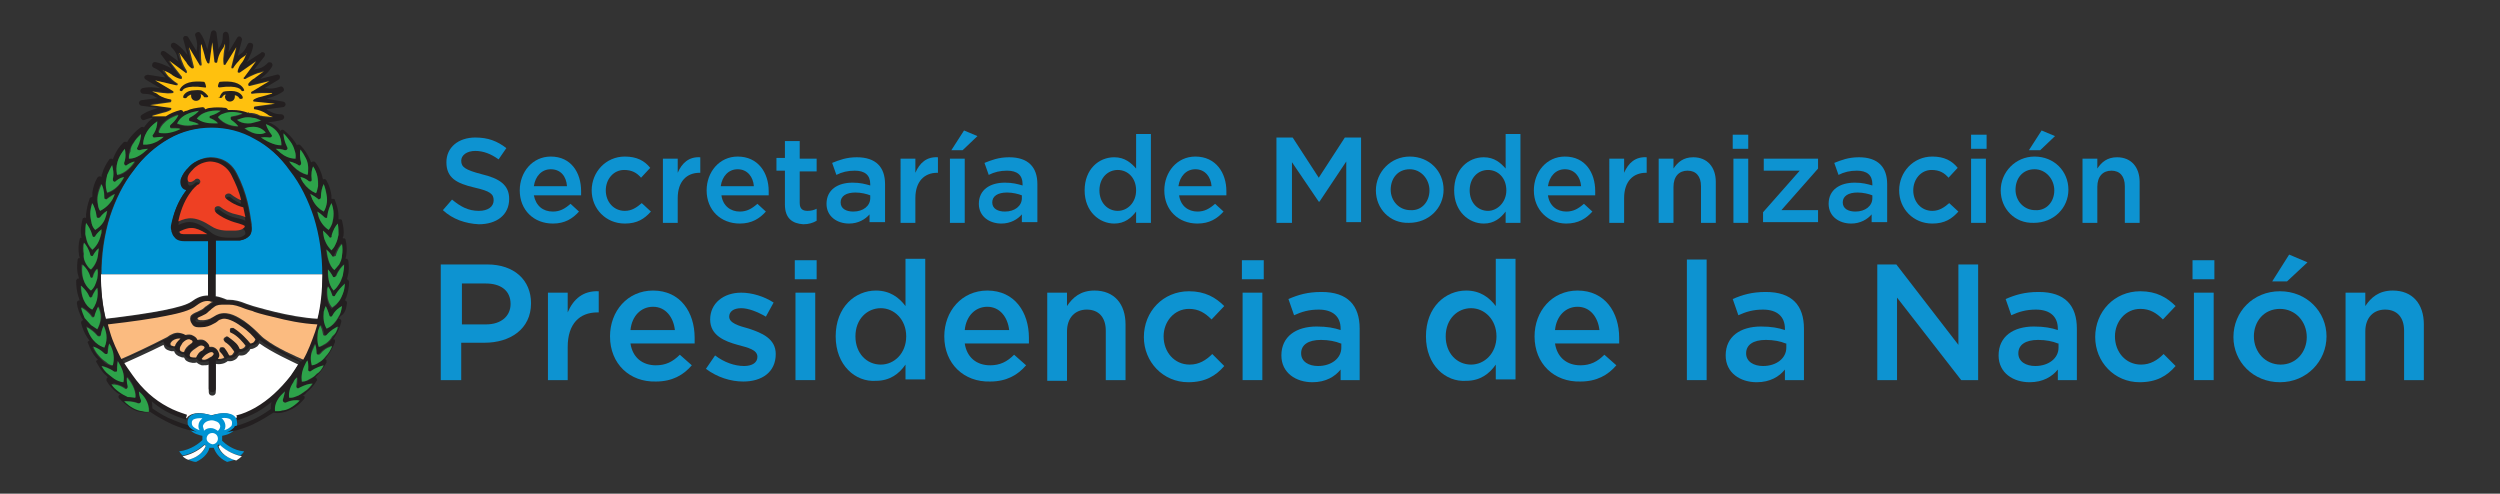 <?xml version="1.0" encoding="utf-8"?>
<!-- Generator: Adobe Illustrator 23.0.2, SVG Export Plug-In . SVG Version: 6.00 Build 0)  -->
<svg version="1.1" id="Layer_1" xmlns="http://www.w3.org/2000/svg" xmlns:xlink="http://www.w3.org/1999/xlink" x="0px" y="0px"
	 viewBox="0 0 354.5 70" style="enable-background:new 0 0 354.5 70;" xml:space="preserve">
<rect x="0" y="0" width="354.5" height="70" fill="#333333" stroke="none"/>
<style type="text/css">
	.st0{fill:#0D93D1;}
	.st1{fill:#0094D4;}
	.st2{fill:#FFFFFF;}
	.st3{fill:#231F20;}
	.st4{fill:#FFC10E;}
	.st5{fill:#2DA34A;}
	.st6{fill:#EE4023;}
	.st7{fill:#FBBB80;}
</style>
<g>
	<g>
		<path class="st0" d="M62.6,37.5h6.5c3.8,0,6.2,2.2,6.2,5.5v0c0,3.7-3,5.6-6.6,5.6h-3.3v5.3h-2.9V37.5z M68.9,46
			c2.2,0,3.5-1.2,3.5-2.9v0c0-1.9-1.4-2.9-3.5-2.9h-3.4V46H68.9z"/>
		<path class="st0" d="M77.7,41.5h2.8v2.8c0.8-1.9,2.2-3.1,4.4-3v3h-0.2c-2.5,0-4.2,1.6-4.2,4.9v4.7h-2.8V41.5z"/>
		<path class="st0" d="M86.5,47.7L86.5,47.7c0-3.6,2.5-6.5,6.1-6.5c3.9,0,5.9,3.1,5.9,6.7c0,0.3,0,0.5,0,0.8h-9.1
			c0.3,2,1.7,3.1,3.6,3.1c1.4,0,2.4-0.5,3.4-1.5l1.7,1.5c-1.2,1.4-2.8,2.3-5.1,2.3C89.3,54.2,86.5,51.6,86.5,47.7z M95.7,46.8
			c-0.2-1.8-1.3-3.3-3.1-3.3c-1.7,0-3,1.3-3.2,3.3H95.7z"/>
		<path class="st0" d="M100.1,52.3l1.3-1.9c1.3,1,2.8,1.5,4.1,1.5c1.2,0,1.9-0.5,1.9-1.3v0c0-1-1.3-1.3-2.8-1.7
			c-1.8-0.5-3.9-1.3-3.9-3.6v0c0-2.3,1.9-3.8,4.4-3.8c1.5,0,3.2,0.5,4.6,1.4l-1.1,2c-1.2-0.7-2.5-1.2-3.5-1.2
			c-1.1,0-1.7,0.5-1.7,1.2v0c0,0.9,1.3,1.3,2.8,1.7c1.8,0.6,3.8,1.4,3.8,3.6v0c0,2.6-2,3.9-4.6,3.9
			C103.6,54.1,101.7,53.5,100.1,52.3z"/>
		<path class="st0" d="M112.7,36.9h3.1v2.7h-3.1V36.9z M112.8,41.5h2.8v12.4h-2.8V41.5z"/>
		<path class="st0" d="M118.5,47.7L118.5,47.7c0-4.2,2.8-6.5,5.7-6.5c2,0,3.3,1,4.2,2.2v-6.7h2.8v17.1h-2.8v-2.1
			c-0.9,1.3-2.2,2.3-4.2,2.3C121.3,54.2,118.5,51.8,118.5,47.7z M128.5,47.7L128.5,47.7c0-2.4-1.7-4-3.6-4c-1.9,0-3.6,1.5-3.6,4v0
			c0,2.4,1.6,4,3.6,4C126.8,51.7,128.5,50.1,128.5,47.7z"/>
		<path class="st0" d="M133.9,47.7L133.9,47.7c0-3.6,2.5-6.5,6.1-6.5c3.9,0,5.9,3.1,5.9,6.7c0,0.3,0,0.5,0,0.8h-9.1
			c0.3,2,1.7,3.1,3.6,3.1c1.4,0,2.4-0.5,3.4-1.5l1.7,1.5c-1.2,1.4-2.8,2.3-5.1,2.3C136.7,54.2,133.9,51.6,133.9,47.7z M143.1,46.8
			c-0.2-1.8-1.3-3.3-3.1-3.3c-1.7,0-3,1.3-3.2,3.3H143.1z"/>
		<path class="st0" d="M148.5,41.5h2.8v1.9c0.8-1.2,1.9-2.2,3.9-2.2c2.8,0,4.4,1.9,4.4,4.8v7.9h-2.8v-7c0-1.9-1-3-2.7-3
			c-1.6,0-2.8,1.1-2.8,3.1v7h-2.8V41.5z"/>
		<path class="st0" d="M162.2,47.8L162.2,47.8c0-3.6,2.7-6.5,6.4-6.5c2.3,0,3.8,0.9,5,2.1l-1.8,1.9c-0.9-0.9-1.8-1.5-3.2-1.5
			c-2.1,0-3.6,1.8-3.6,3.9v0c0,2.2,1.5,4,3.7,4c1.3,0,2.3-0.6,3.2-1.5l1.7,1.7c-1.2,1.4-2.7,2.3-5.1,2.3
			C164.9,54.2,162.2,51.3,162.2,47.8z"/>
		<path class="st0" d="M176.1,36.9h3.1v2.7h-3.1V36.9z M176.2,41.5h2.8v12.4h-2.8V41.5z"/>
		<path class="st0" d="M190.1,53.9v-1.5c-0.8,1-2.1,1.8-4,1.8c-2.3,0-4.4-1.3-4.4-3.8v0c0-2.7,2.1-4.1,5-4.1c1.5,0,2.5,0.2,3.4,0.5
			v-0.2c0-1.7-1.1-2.7-3.1-2.7c-1.4,0-2.4,0.3-3.5,0.8l-0.8-2.3c1.4-0.6,2.7-1,4.7-1c3.7,0,5.4,1.9,5.4,5.2v7.3H190.1z M190.1,48.7
			c-0.7-0.3-1.7-0.5-2.8-0.5c-1.8,0-2.8,0.7-2.8,1.9v0c0,1.2,1.1,1.8,2.4,1.8c1.9,0,3.3-1.1,3.3-2.6V48.7z"/>
		<path class="st0" d="M202.2,47.7L202.2,47.7c0-4.2,2.8-6.5,5.7-6.5c2,0,3.3,1,4.2,2.2v-6.7h2.8v17.1h-2.8v-2.1
			c-0.9,1.3-2.2,2.3-4.2,2.3C205,54.2,202.2,51.8,202.2,47.7z M212.2,47.7L212.2,47.7c0-2.4-1.7-4-3.6-4c-1.9,0-3.6,1.5-3.6,4v0
			c0,2.4,1.6,4,3.6,4C210.5,51.7,212.2,50.1,212.2,47.7z"/>
		<path class="st0" d="M217.6,47.7L217.6,47.7c0-3.6,2.5-6.5,6.1-6.5c3.9,0,5.9,3.1,5.9,6.7c0,0.3,0,0.5,0,0.8h-9.1
			c0.3,2,1.7,3.1,3.6,3.1c1.4,0,2.4-0.5,3.4-1.5l1.7,1.5c-1.2,1.4-2.8,2.3-5.1,2.3C220.4,54.2,217.6,51.6,217.6,47.7z M226.8,46.8
			c-0.2-1.8-1.3-3.3-3.1-3.3c-1.7,0-3,1.3-3.2,3.3H226.8z"/>
		<path class="st0" d="M239.2,36.8h2.8v17.1h-2.8V36.8z"/>
		<path class="st0" d="M253.1,53.9v-1.5c-0.8,1-2.1,1.8-4,1.8c-2.3,0-4.4-1.3-4.4-3.8v0c0-2.7,2.1-4.1,5-4.1c1.5,0,2.5,0.2,3.4,0.5
			v-0.2c0-1.7-1.1-2.7-3.1-2.7c-1.4,0-2.4,0.3-3.5,0.8l-0.8-2.3c1.4-0.6,2.7-1,4.7-1c3.7,0,5.4,1.9,5.4,5.2v7.3H253.1z M253.2,48.7
			c-0.7-0.3-1.7-0.5-2.8-0.5c-1.8,0-2.8,0.7-2.8,1.9v0c0,1.2,1.1,1.8,2.4,1.8c1.9,0,3.3-1.1,3.3-2.6V48.7z"/>
		<path class="st0" d="M266.2,37.5h2.7l8.8,11.4V37.5h2.8v16.4h-2.4l-9.1-11.7v11.7h-2.8V37.5z"/>
		<path class="st0" d="M291.8,53.9v-1.5c-0.8,1-2.1,1.8-4,1.8c-2.3,0-4.4-1.3-4.4-3.8v0c0-2.7,2.1-4.1,5-4.1c1.5,0,2.5,0.2,3.4,0.5
			v-0.2c0-1.7-1.1-2.7-3.1-2.7c-1.4,0-2.4,0.3-3.5,0.8l-0.8-2.3c1.4-0.6,2.7-1,4.7-1c3.7,0,5.4,1.9,5.4,5.2v7.3H291.8z M291.8,48.7
			c-0.7-0.3-1.7-0.5-2.8-0.5c-1.8,0-2.8,0.7-2.8,1.9v0c0,1.2,1.1,1.8,2.4,1.8c1.9,0,3.3-1.1,3.3-2.6V48.7z"/>
		<path class="st0" d="M297.1,47.8L297.1,47.8c0-3.6,2.7-6.5,6.4-6.5c2.3,0,3.8,0.9,5,2.1l-1.8,1.9c-0.9-0.9-1.8-1.5-3.2-1.5
			c-2.1,0-3.6,1.8-3.6,3.9v0c0,2.2,1.5,4,3.7,4c1.3,0,2.3-0.6,3.2-1.5l1.7,1.7c-1.2,1.4-2.7,2.3-5.1,2.3
			C299.8,54.2,297.1,51.3,297.1,47.8z"/>
		<path class="st0" d="M310.9,36.9h3.1v2.7h-3.1V36.9z M311.1,41.5h2.8v12.4h-2.8V41.5z"/>
		<path class="st0" d="M316.7,47.8L316.7,47.8c0-3.6,2.8-6.5,6.6-6.5s6.6,2.9,6.6,6.4v0c0,3.5-2.8,6.5-6.6,6.5
			C319.5,54.2,316.7,51.3,316.7,47.8z M327.1,47.8L327.1,47.8c0-2.2-1.6-4-3.8-4c-2.3,0-3.7,1.8-3.7,3.9v0c0,2.2,1.6,4,3.8,4
			C325.6,51.7,327.1,49.9,327.1,47.8z M324.6,36.1l2.6,1.1l-2.9,2.7h-2.1L324.6,36.1z"/>
		<path class="st0" d="M332.6,41.5h2.8v1.9c0.8-1.2,1.9-2.2,3.9-2.2c2.8,0,4.4,1.9,4.4,4.8v7.9h-2.8v-7c0-1.9-1-3-2.7-3
			c-1.6,0-2.8,1.1-2.8,3.1v7h-2.8V41.5z"/>
	</g>
	<g>
		<g>
			<path class="st1" d="M29.6,34.1h-3.4c-0.7,0-1.2-0.3-1.4-0.6c-0.2-0.2-0.3-0.5-0.4-0.8c0,0,0-0.1,0-0.1c0-0.3,0-0.7,0-1
				c0.4-2.2,1.3-3.7,2.1-4.7c-0.1,0-0.2-0.1-0.2-0.1c-0.5-0.3-0.7-0.8-0.6-1.4c0.1-0.7,0.8-1.5,1-1.6c1.2-1.4,2.9-1.5,3.1-1.5
				c0.3,0,2.6-0.1,3.8,2.3c1.5,2.9,1.8,5.3,2.1,7.2l0,0.1c0,0.3,0,0.6,0,0.8c0,0,0,0.1,0,0.1c-0.1,0.3-0.2,0.5-0.3,0.6
				C35,33.8,34.6,34,34,34.1c-0.2,0-0.5,0-0.6,0c-0.1,0-0.1,0-0.1,0h-2.7v4.8h15.2c0-2.8-0.4-5.6-1.2-8.2c-0.8-2.5-1.9-4.7-3.4-6.6
				c-1.5-1.9-3.1-3.4-5-4.5c-1.9-1.1-4-1.6-6.1-1.6c-2.1,0-4.2,0.5-6.1,1.6c-1.9,1-3.6,2.5-5,4.5c-1.5,1.9-2.6,4.2-3.4,6.6
				c-0.8,2.6-1.2,5.3-1.2,8.2h15.2V34.1z"/>
		</g>
		<g>
			<path class="st2" d="M14.3,38.9c0,2.1,0.2,4.2,0.7,6.3c6.8-0.8,10.9-1.6,12.1-2.4c0.8-0.6,1.5-0.9,2.4-0.9v-3H14.3z"/>
			<path class="st2" d="M30.6,42c0.6,0.1,1.1,0.3,1.6,0.5c0,0,0.1,0,0.2,0c0.9,0,1.6,0.2,2.6,0.6c0.3,0.1,0.6,0.2,0.9,0.3
				c0.1,0,5.1,1.6,9.2,1.8c0.5-2,0.7-4.2,0.7-6.3H30.6V42z"/>
		</g>
		<polygon class="st3" points="29.1,15.4 29.1,15.4 29.1,15.4 		"/>
		<polygon class="st3" points="25.9,15.9 25.9,15.9 25.9,15.9 		"/>
		<polygon class="st3" points="25.9,15.9 25.9,15.9 25.9,15.9 		"/>
		<path class="st2" d="M36.8,48.7c-0.1,0.1-0.2,0.3-0.3,0.4c-0.3,0.2-0.6,0.4-1,0.4c-0.1,0.1-0.1,0.3-0.3,0.4
			c-0.2,0.3-0.6,0.6-1.3,0.5c-0.1,0.1-0.2,0.2-0.3,0.4c-0.3,0.3-0.8,0.5-1.3,0.4c-0.1,0.1-0.3,0.2-0.5,0.3c-0.3,0.1-0.7,0.2-1.2,0.1
			v4c0,0.3-0.2,0.5-0.5,0.5c-0.3,0-0.5-0.2-0.5-0.5v-3.9c-0.2,0.1-0.4,0.1-0.7,0.1c-0.1,0-0.2,0-0.3,0c-0.3-0.1-0.5-0.2-0.7-0.4
			c-0.3,0.1-0.9,0.1-1.4-0.2c-0.2-0.1-0.3-0.3-0.4-0.5c-0.1,0-0.3,0-0.5-0.1c-0.4-0.1-0.8-0.4-0.9-0.8c-0.1,0-0.2,0-0.4,0
			c-0.4-0.1-0.8-0.2-1-0.6c0-0.1-0.1-0.2-0.1-0.3c-2.2,1.1-4.7,2.2-5.8,2.7c0.4,0.7,0.9,1.4,1.4,2.1c1.5,1.9,3.1,3.4,5,4.5
			c0.9,0.5,1.8,0.9,2.7,1.1c0.1-0.2,0.2-0.3,0.4-0.4c0.9-0.6,2.5-0.2,3,0c0.5-0.1,2.1-0.6,3,0c0.2,0.1,0.3,0.3,0.4,0.4
			c0.9-0.3,1.8-0.6,2.7-1.1c1.9-1,3.6-2.5,5-4.5c0.5-0.6,0.9-1.3,1.3-2C41.3,51.2,38.6,50,36.8,48.7z"/>
		<g>
			<path class="st1" d="M31.5,62.5c0-0.1,0-0.2,0-0.4c0-0.1,0-0.2,0-0.3c0.5-0.1,1.3-0.3,1.8-0.9c0.3-0.3,0.4-0.7,0.3-1.1
				c0-0.4-0.2-0.7-0.5-0.9c-0.9-0.6-2.5-0.2-3,0c-0.5-0.1-2.1-0.6-3,0c-0.3,0.2-0.5,0.5-0.5,0.9c0,0.4,0.1,0.8,0.3,1.1
				c0.5,0.6,1.3,0.8,1.8,0.9c0,0.1,0,0.2,0,0.3c0,0.1,0,0.2,0,0.3c-0.4,0.4-1.6,1.4-3.3,1.6l0,0c0.1,0.1,0.2,0.3,0.5,0.6
				c1.5-0.3,2.6-1.1,3.1-1.6c0,0.1,0.1,0.1,0.2,0.2c-0.1,0.4-0.6,1.5-2.5,2c0.3,0.1,0.7,0.3,1.1,0.3c1.3-0.6,1.8-1.5,1.9-2
				c0.1,0,0.2,0,0.3,0c0.1,0,0.2,0,0.3,0c0.2,0.5,0.6,1.4,1.9,2c0.4-0.1,0.8-0.2,1.1-0.3c-1.9-0.5-2.3-1.6-2.5-2
				c0.1,0,0.1-0.1,0.2-0.2c0.5,0.5,1.6,1.3,3.1,1.6c0.3-0.3,0.5-0.5,0.5-0.6C33.1,63.9,31.9,62.9,31.5,62.5z"/>
			<g>
				<g>
					<path class="st2" d="M32.7,59.5c0.1,0.1,0.2,0.2,0.2,0.4c0,0.2,0,0.5-0.2,0.6c-0.2,0.2-0.5,0.4-0.9,0.5c0.2-0.3,0.2-0.7,0.1-1
						c-0.1-0.3-0.3-0.6-0.5-0.7C31.9,59.2,32.5,59.3,32.7,59.5z"/>
					<path class="st2" d="M28.8,60.3c0.3-0.7,1.2-0.7,1.2-0.7h0c0,0,0.3,0,0.5,0.1c0.4,0.1,0.6,0.3,0.7,0.6c0.1,0.3-0.1,0.6-0.3,0.8
						c-0.3-0.2-0.6-0.4-1-0.4c-0.4,0-0.7,0.1-1,0.4C29,60.9,28.7,60.6,28.8,60.3z"/>
					<path class="st2" d="M28.3,61c-0.3-0.1-0.7-0.3-0.9-0.5c-0.2-0.2-0.2-0.4-0.2-0.6c0-0.2,0.1-0.3,0.2-0.4
						c0.2-0.1,0.5-0.2,0.9-0.2c0.1,0,0.3,0,0.4,0c-0.2,0.2-0.4,0.4-0.5,0.7C28.1,60.4,28.1,60.7,28.3,61z"/>
					<path class="st2" d="M29.3,62.2c0-0.4,0.3-0.8,0.8-0.8c0.4,0,0.8,0.3,0.8,0.8c0,0.4-0.3,0.8-0.8,0.8
						C29.7,62.9,29.3,62.6,29.3,62.2z"/>
				</g>
				<path class="st2" d="M34.3,64.7c-1.5-0.3-2.6-1.1-3.1-1.6c-0.1,0.1-0.1,0.1-0.2,0.2c0.1,0.4,0.6,1.5,2.5,2
					C33.8,65.1,34.1,64.9,34.3,64.7z"/>
				<path class="st2" d="M29,63.1c-0.5,0.5-1.6,1.3-3.1,1.6c0.2,0.2,0.5,0.4,0.8,0.5c1.9-0.5,2.3-1.6,2.5-2
					C29.1,63.2,29.1,63.2,29,63.1z"/>
			</g>
		</g>
		<path class="st3" d="M49.2,43c0-0.1,0-0.2-0.1-0.3c-0.1-0.1-0.1-0.1-0.2-0.1c0.1-0.1,0.1-0.3,0.2-0.4c0.2-0.6,0.4-1.4,0.4-2.2
			c0-0.1-0.1-0.2-0.1-0.3c-0.1,0-0.1-0.1-0.2-0.1c0-0.1,0.1-0.3,0.1-0.4c0.2-0.7,0.2-1.4,0.1-2.2c0-0.1-0.1-0.2-0.2-0.3
			c-0.1,0-0.2,0-0.2,0c0-0.2,0.1-0.3,0.1-0.5c0.1-0.7,0.1-1.4-0.1-2.2c0-0.1-0.1-0.2-0.2-0.2c-0.1,0-0.1,0-0.2,0
			c0-0.1,0-0.2,0.1-0.3c0.1-0.7,0-1.4-0.2-2.2c0-0.1-0.1-0.2-0.2-0.2c-0.1,0-0.2,0-0.3,0l0,0c0-0.2,0-0.4,0-0.5
			c0-0.7-0.2-1.4-0.5-2.2c0-0.1-0.1-0.2-0.2-0.2c-0.1,0-0.2,0-0.3,0c0-0.2,0-0.3,0-0.5c-0.1-0.7-0.3-1.4-0.7-2.1
			c-0.1-0.1-0.1-0.2-0.3-0.2c-0.1,0-0.2,0-0.2,0.1c0-0.2-0.1-0.3-0.1-0.5c-0.2-0.7-0.5-1.4-1-2c-0.1-0.1-0.2-0.1-0.3-0.1
			c-0.1,0-0.2,0.1-0.3,0.1c-0.1-0.2-0.1-0.4-0.2-0.5c-0.3-0.6-0.7-1.3-1.3-1.9c-0.1-0.1-0.2-0.1-0.3-0.1c-0.1,0-0.2,0.1-0.2,0.1
			c-0.1-0.2-0.2-0.4-0.3-0.5c-0.4-0.6-0.9-1.1-1.5-1.6c-0.1-0.1-0.2-0.1-0.3-0.1c-0.1,0-0.2,0.1-0.2,0.2c-0.4-0.6-1-1-1.8-1.3
			c0.1,0,0.3,0,0.4,0C39.3,17.2,40,17,40,17c0.2-0.1,0.3-0.2,0.3-0.4c0-0.2-0.2-0.4-0.4-0.4c-1,0-1.4-0.3-1.8-0.5
			c-0.1,0-0.2-0.1-0.3-0.2l2.3-0.3c0.2,0,0.4-0.2,0.4-0.4c0-0.2-0.2-0.4-0.4-0.4L37.8,14c0.3-0.1,0.6-0.2,0.9-0.3
			c0.9-0.3,1.4-0.7,1.4-0.7c0.2-0.1,0.2-0.3,0.1-0.5c-0.1-0.2-0.3-0.3-0.5-0.2c-0.9,0.3-1.4,0.3-1.9,0.2c-0.1,0-0.2,0-0.3,0l2-1.2
			c0.2-0.1,0.2-0.3,0.2-0.5c-0.1-0.2-0.3-0.3-0.5-0.2l-2.3,0.6c0.2-0.2,0.5-0.4,0.7-0.6c0.7-0.6,1-1.2,1-1.2c0.1-0.2,0-0.4-0.1-0.5
			c-0.2-0.1-0.4-0.1-0.5,0c-0.7,0.7-1.1,0.8-1.7,0.9c-0.1,0-0.2,0.1-0.3,0.1L37.5,8c0.1-0.2,0.1-0.4,0-0.5c-0.1-0.1-0.4-0.2-0.5,0
			L35,8.8c0.1-0.2,0.3-0.5,0.4-0.8c0.4-0.8,0.5-1.5,0.5-1.5c0-0.2-0.1-0.4-0.3-0.4c-0.2-0.1-0.4,0-0.5,0.2c-0.4,0.9-0.7,1.2-1.2,1.5
			c-0.1,0.1-0.2,0.1-0.2,0.2l0.6-2.3c0.1-0.2-0.1-0.4-0.2-0.5c-0.2-0.1-0.4,0-0.5,0.2l-1.2,2c0-0.3,0.1-0.6,0.1-1
			c0.1-0.9-0.1-1.5-0.1-1.6c-0.1-0.2-0.2-0.3-0.4-0.3c-0.2,0-0.4,0.2-0.4,0.4c0,1-0.2,1.4-0.5,1.8c0,0.1-0.1,0.2-0.1,0.3l-0.3-2.3
			c0-0.2-0.2-0.4-0.4-0.4h0c-0.2,0-0.4,0.2-0.4,0.4L29.4,7c-0.1-0.3-0.2-0.6-0.3-0.9c-0.3-0.9-0.7-1.4-0.7-1.4
			c-0.1-0.2-0.3-0.2-0.5-0.1c-0.2,0.1-0.3,0.3-0.2,0.5c0.3,0.9,0.3,1.4,0.2,1.9c0,0.1,0,0.2,0,0.3l-1.2-2c-0.1-0.2-0.3-0.2-0.5-0.2
			c-0.2,0.1-0.3,0.3-0.2,0.5l0.6,2.2c-0.2-0.2-0.4-0.5-0.6-0.7c-0.6-0.7-1.2-1-1.2-1c-0.2-0.1-0.4,0-0.5,0.1c-0.1,0.2-0.1,0.4,0,0.5
			c0.7,0.7,0.8,1.1,0.9,1.7c0,0.1,0.1,0.2,0.1,0.3l-1.9-1.4c-0.2-0.1-0.4-0.1-0.5,0c-0.1,0.1-0.2,0.4,0,0.5l1.4,1.9
			c-0.2-0.1-0.5-0.3-0.8-0.4c-0.8-0.4-1.5-0.5-1.5-0.5c-0.2,0-0.4,0.1-0.4,0.3c-0.1,0.2,0,0.4,0.2,0.5c0.9,0.4,1.2,0.8,1.5,1.2
			c0.1,0.1,0.1,0.2,0.2,0.2L21,10.6c-0.2,0-0.4,0.1-0.5,0.2c-0.1,0.2,0,0.4,0.2,0.5l2,1.2c-0.3,0-0.6-0.1-0.9-0.1
			c-0.9-0.1-1.5,0.1-1.6,0.1c-0.2,0.1-0.3,0.2-0.3,0.4c0,0.2,0.2,0.4,0.4,0.4c1,0,1.4,0.2,1.8,0.5c0.1,0,0.2,0.1,0.3,0.1l-2.3,0.3
			c-0.2,0-0.4,0.2-0.4,0.4c0,0.2,0.2,0.4,0.4,0.4l2.3,0.3c-0.3,0.1-0.6,0.2-0.9,0.3c-0.9,0.3-1.4,0.7-1.4,0.7
			c-0.2,0.1-0.2,0.3-0.1,0.5c0.1,0.2,0.3,0.3,0.5,0.2c0.5-0.2,0.9-0.3,1.2-0.3c-0.5,0.4-0.9,0.8-1,1c-0.1,0.1-0.2,0.2-0.3,0.4
			c0-0.1-0.1-0.1-0.2-0.1c-0.1,0-0.2,0-0.3,0.1c-0.7,0.5-1.2,1.1-1.6,1.6c-0.1,0.2-0.2,0.3-0.3,0.5c0-0.1-0.1-0.1-0.2-0.1
			c-0.1,0-0.2,0-0.3,0.1c-0.6,0.6-1,1.2-1.3,1.9c-0.1,0.2-0.1,0.3-0.2,0.5c-0.1-0.1-0.1-0.1-0.2-0.1c-0.1,0-0.2,0-0.3,0.1
			c-0.5,0.7-0.8,1.3-1,2c-0.1,0.2-0.1,0.3-0.1,0.5c-0.1-0.1-0.2-0.1-0.3-0.1c-0.1,0-0.2,0.1-0.3,0.2c-0.4,0.7-0.6,1.4-0.7,2.1
			c0,0.2,0,0.3,0,0.5C13.1,28,13,27.9,12.9,28c-0.1,0-0.2,0.1-0.2,0.2c-0.3,0.8-0.4,1.5-0.5,2.2c0,0.2,0,0.3,0,0.5
			c-0.1,0-0.2-0.1-0.3,0c-0.1,0-0.2,0.1-0.2,0.2c-0.2,0.8-0.3,1.6-0.2,2.2c0,0.1,0,0.3,0.1,0.4c0,0-0.1,0-0.1,0
			c-0.1,0-0.2,0.1-0.2,0.2c-0.2,0.8-0.2,1.6-0.1,2.2c0,0.2,0.1,0.3,0.1,0.5c0,0-0.1,0-0.1,0c-0.1,0-0.2,0.1-0.2,0.3
			c-0.1,0.8-0.1,1.6,0.1,2.2c0,0.1,0.1,0.3,0.1,0.4c-0.1,0-0.2,0-0.2,0c-0.1,0.1-0.2,0.2-0.2,0.3c0,0.8,0.1,1.6,0.3,2.2
			c0.1,0.2,0.1,0.4,0.2,0.6c0,0,0,0,0,0c-0.1,0-0.2,0-0.3,0.1c-0.1,0.1-0.1,0.2-0.1,0.3c0.1,0.8,0.4,1.5,0.7,2.1
			c0.1,0.1,0.1,0.2,0.2,0.3c-0.1,0-0.1,0-0.2,0.1c-0.1,0.1-0.1,0.2-0.1,0.3c0.2,0.8,0.5,1.5,0.9,2.1c0.1,0.1,0.2,0.3,0.3,0.4
			c-0.1,0-0.2,0.1-0.2,0.1c-0.1,0.1-0.1,0.2,0,0.3c0.3,0.8,0.6,1.4,1.1,2c0.1,0.1,0.2,0.2,0.3,0.3c-0.1,0-0.1,0.1-0.2,0.1
			c-0.1,0.1-0.1,0.2,0,0.3c0.4,0.7,0.8,1.4,1.3,1.8c0.1,0.1,0.2,0.2,0.3,0.3c-0.1,0-0.1,0.1-0.2,0.2c0,0.1,0,0.2,0,0.3
			c0.4,0.7,1,1.3,1.5,1.7c0.2,0.1,0.3,0.2,0.5,0.3c0,0-0.1,0-0.1,0c-0.1,0-0.2,0.1-0.2,0.2c0,0.1,0,0.2,0.1,0.3
			c0.6,0.6,1.2,1.1,1.7,1.4c0.5,0.3,1,0.5,1.4,0.5c0.4,0.1,0.8,0.1,1.2,0c0,0,0,0,0.1,0c1,0.7,2.1,1.3,3.2,1.8
			c0.9,0.4,1.9,0.7,2.8,0.9c0.2,0,0.4,0.1,0.6,0.1c-0.4-0.1-0.8-0.4-1.1-0.7c0-0.1-0.1-0.1-0.1-0.2c-0.7-0.2-1.3-0.4-2-0.7
			c-1.1-0.4-2.1-1-3.1-1.7c0,0,0,0,0,0c0-0.3,0-0.7-0.1-1c0.7,0.6,1.3,1,2,1.4c0.9,0.5,1.9,0.9,2.9,1.2c0-0.1,0-0.1,0-0.2
			c0-0.2,0.1-0.3,0.1-0.5c-0.9-0.3-1.8-0.6-2.7-1.1c-1.9-1-3.6-2.5-5-4.5c-0.5-0.7-1-1.4-1.4-2.1c1.1-0.5,3.6-1.6,5.8-2.7
			c0,0.1,0,0.2,0.1,0.3c0.2,0.4,0.7,0.6,1,0.6c0.1,0,0.2,0,0.4,0c0.1,0.3,0.4,0.6,0.9,0.8c0.2,0.1,0.3,0.1,0.5,0.1
			c0.1,0.2,0.2,0.4,0.4,0.5c0.4,0.3,1,0.3,1.4,0.2c0.2,0.2,0.4,0.4,0.7,0.4c0.1,0,0.2,0,0.3,0c0.2,0,0.5-0.1,0.7-0.1v3.9
			c0,0.3,0.2,0.5,0.5,0.5c0.3,0,0.5-0.2,0.5-0.5v-4c0.5,0.1,0.9,0,1.2-0.1c0.2-0.1,0.4-0.2,0.5-0.3c0.5,0.1,1,0,1.3-0.4
			c0.1-0.1,0.2-0.3,0.3-0.4c0.7,0,1.1-0.3,1.3-0.5c0.1-0.1,0.2-0.3,0.3-0.4c0.4,0,0.8-0.2,1-0.4c0.1-0.1,0.2-0.3,0.3-0.4
			c1.8,1.4,4.5,2.6,5.7,3.1c-0.4,0.7-0.9,1.4-1.3,2c-1.5,1.9-3.1,3.4-5,4.5c-0.9,0.5-1.8,0.9-2.7,1.1c0.1,0.1,0.1,0.3,0.1,0.5
			c0,0.1,0,0.1,0,0.2c1-0.3,2-0.7,2.9-1.2c0.7-0.4,1.4-0.9,2-1.4c-0.1,0.3-0.1,0.7-0.1,1c0,0,0,0,0,0c-0.3,0.2-1.1,0.8-2.3,1.4
			c-0.9,0.4-1.8,0.8-2.7,1c0,0-0.1,0-0.1,0c0,0.1-0.1,0.1-0.1,0.2c-0.3,0.3-0.7,0.6-1.1,0.7c0.5-0.1,1-0.2,1.5-0.3
			c1-0.3,1.9-0.6,2.8-1.1c1.2-0.6,2-1.2,2.4-1.4c0,0,0,0,0,0c0.3,0.1,0.8,0.1,1.2,0c0.5-0.1,1-0.3,1.4-0.5c0.6-0.3,1.2-0.8,1.7-1.4
			c0.1-0.1,0.1-0.2,0.1-0.3c0-0.1-0.1-0.2-0.2-0.2c0,0,0,0-0.1,0c0.2-0.1,0.4-0.2,0.5-0.4c0.5-0.4,1.1-1,1.5-1.7
			c0.1-0.1,0.1-0.2,0-0.3c0-0.1-0.1-0.1-0.2-0.2c0.1-0.1,0.2-0.2,0.3-0.3c0.5-0.5,0.9-1.1,1.3-1.8c0-0.1,0-0.2,0-0.3
			c-0.1-0.1-0.1-0.1-0.2-0.2c0.1-0.1,0.2-0.2,0.3-0.4c0.4-0.5,0.8-1.2,1.1-2c0-0.1,0-0.2,0-0.3c-0.1-0.1-0.2-0.1-0.3-0.1l0,0
			c0.1-0.1,0.2-0.2,0.3-0.4c0.4-0.6,0.7-1.3,0.9-2.1c0-0.1,0-0.2-0.1-0.3c-0.1-0.1-0.2-0.1-0.3-0.1c0.1-0.1,0.2-0.3,0.3-0.4
			C48.9,44.5,49.1,43.8,49.2,43z M48.8,40.4C48.8,40.4,48.8,40.4,48.8,40.4c0,0.6-0.1,1.1-0.3,1.5c-0.2,0.5-0.4,0.9-0.7,1.2
			c-0.3,0.4-0.7,0.6-0.8,0.7c0,0,0,0,0,0c0,0,0,0,0,0c-0.5-0.6-0.7-1.4-0.7-2.2c0-0.3,0-0.6,0.1-0.8c0,0,0,0,0,0c0,0,0,0,0,0
			c0.4,0.5,0.6,1.2,0.6,1.2c0,0.1,0.1,0.2,0.2,0.2c0.1,0,0.2,0,0.2-0.1C47.9,41.2,48.4,40.7,48.8,40.4
			C48.8,40.4,48.8,40.4,48.8,40.4z M48.7,37.5C48.7,37.5,48.7,37.5,48.7,37.5C48.7,37.5,48.8,37.5,48.7,37.5c0,0.6,0,1.1-0.1,1.6
			c-0.1,0.5-0.3,0.9-0.6,1.3c-0.3,0.4-0.6,0.7-0.7,0.8c0,0,0,0,0,0s0,0,0,0c-0.8-0.9-0.9-2.2-0.8-3c0,0,0,0,0,0c0,0,0,0,0,0
			c0.4,0.5,0.7,1,0.7,1c0,0.1,0.1,0.1,0.2,0.1c0.1,0,0.2-0.1,0.2-0.2C47.9,38.3,48.4,37.8,48.7,37.5z M48.4,34.5
			C48.4,34.5,48.4,34.5,48.4,34.5C48.4,34.5,48.4,34.5,48.4,34.5c0.1,0.6,0.1,1.1,0,1.6c-0.1,0.5-0.2,0.9-0.4,1.3
			c-0.3,0.5-0.6,0.7-0.7,0.8c0,0,0,0,0,0s0,0,0,0c-0.8-0.7-1-2.1-1.1-2.9c0,0,0,0,0,0c0,0,0,0,0,0c0.5,0.4,0.8,0.9,0.8,0.9
			c0.1,0.1,0.1,0.1,0.2,0.1c0.1,0,0.2-0.1,0.2-0.2C47.7,35.4,48.1,34.8,48.4,34.5z M47.9,31.7C47.9,31.7,48,31.7,47.9,31.7
			C48,31.7,48,31.7,47.9,31.7c0.1,0.6,0.2,1.1,0.1,1.6c-0.1,0.5-0.2,0.9-0.4,1.3c-0.2,0.5-0.5,0.7-0.6,0.9c0,0,0,0,0,0c0,0,0,0,0,0
			c-0.7-0.6-1-1.4-1.1-2c-0.1-0.3-0.1-0.5-0.1-0.8c0,0,0,0,0,0c0,0,0,0,0,0c0.5,0.4,0.9,0.9,0.9,0.9c0.1,0.1,0.2,0.1,0.2,0.1
			c0.1,0,0.2-0.1,0.2-0.2C47.3,32.6,47.6,32,47.9,31.7z M25.3,31.9c0,0,0-0.1,0-0.1c0.4-1.9,1.2-3.3,1.7-4c0.4-0.6,0.8-0.9,1-1.1
			c0.1,0,0.1-0.1,0.2-0.1c0.2-0.2,0.2-0.4,0.1-0.6c-0.2-0.2-0.4-0.2-0.6-0.1c0,0-0.1,0.1-0.2,0.2c-0.4,0.3-0.7,0.2-0.7,0.2
			c-0.1-0.1-0.2-0.3-0.2-0.5c0.1-0.4,0.5-1,0.7-1.2c0,0,0,0,0,0c1-1.1,2.5-1.2,2.5-1.2c0,0,0,0,0,0c0,0,0.5,0,1.1,0.2
			c0.8,0.3,1.4,0.8,1.9,1.7c0.6,1.2,1.1,2.3,1.4,3.6c-0.8-0.3-1.5-0.9-1.5-0.9c-0.2-0.2-0.5-0.1-0.7,0.1c-0.1,0.1-0.1,0.2-0.1,0.3
			c0,0.1,0.1,0.2,0.2,0.3c0,0,1.1,0.9,2.4,1.2c0.1,0.4,0.2,0.9,0.3,1.4c-0.4-0.2-0.9-0.3-1.3-0.4c-0.3-0.1-0.5-0.1-0.7-0.2
			c-0.9-0.3-1.6-0.9-1.6-0.9c-0.2-0.2-0.5-0.1-0.7,0.1c-0.2,0.2-0.1,0.5,0.1,0.7c0,0,0.9,0.7,1.8,1.1c0.2,0.1,0.5,0.2,0.8,0.3
			c1.1,0.3,1.6,0.5,1.6,1.1c0,0.1-0.1,0.2-0.1,0.2c-0.4,0.4-1.1,0.4-1.4,0.4c0,0,0,0,0,0h-1c-0.2,0-1.3,0-2.2-0.6
			C27.7,31.1,26.6,31.3,25.3,31.9z M29.3,33.2h-3.2c-0.3,0-0.5-0.1-0.7-0.2c0,0-0.1-0.1-0.1-0.1C26.7,32.3,27.4,32,29.3,33.2z
			 M30.6,38.9v-4.8h2.7c0,0,0.1,0,0.1,0c0.1,0,0.4,0,0.6,0c0.6-0.1,1-0.3,1.3-0.6c0.1-0.1,0.3-0.3,0.3-0.6c0,0,0,0,0-0.1
			c0.1-0.2,0.1-0.5,0-0.8l0-0.1c-0.3-1.9-0.6-4.3-2.1-7.2c-1.2-2.4-3.5-2.3-3.8-2.3c-0.2,0-2,0.1-3.1,1.5c-0.1,0.1-0.8,0.9-1,1.6
			c-0.1,0.6,0.1,1.2,0.6,1.4c0.1,0,0.2,0.1,0.2,0.1c-0.7,0.9-1.6,2.4-2.1,4.7c-0.1,0.4-0.1,0.7,0,1c0,0,0,0.1,0,0.1
			c0.1,0.3,0.2,0.6,0.4,0.8c0.2,0.3,0.6,0.6,1.4,0.6h3.4v4.8v3c-0.9,0-1.6,0.3-2.4,0.9c-1.2,0.8-5.3,1.6-12.1,2.4
			c-0.5-2-0.7-4.1-0.7-6.3c0-2.8,0.4-5.6,1.2-8.2c0.8-2.5,1.9-4.7,3.4-6.6c1.4-1.9,3.1-3.4,5-4.5c1.9-1.1,4-1.6,6.1-1.6
			c2.1,0,4.2,0.5,6.1,1.6c1.9,1,3.6,2.5,5,4.5c1.5,1.9,2.6,4.2,3.4,6.6c0.8,2.6,1.2,5.3,1.2,8.2c0,2.2-0.2,4.3-0.7,6.3
			c-4.2-0.2-9.1-1.8-9.2-1.8c-0.3-0.1-0.7-0.2-0.9-0.3c-1-0.4-1.8-0.6-2.6-0.6c-0.1,0-0.1,0-0.2,0c-0.5-0.2-0.9-0.4-1.6-0.5V38.9z
			 M37.1,17.1c-0.3,0.1-0.6,0.2-1.1,0.3c-0.3,0.1-0.5,0.1-0.8,0.1c-0.6,0-1.1-0.1-1.5-0.4c0,0,0,0,0,0c0,0,0,0,0,0
			c0.2-0.1,0.5-0.3,0.9-0.4c0.4-0.1,0.9-0.1,1.3,0C36.2,16.7,36.7,16.9,37.1,17.1C37.1,17.1,37.1,17.1,37.1,17.1
			C37.1,17.1,37.1,17.1,37.1,17.1z M37.6,18.8C37.7,18.8,37.7,18.8,37.6,18.8C37.7,18.8,37.6,18.8,37.6,18.8
			c-0.2,0.1-0.5,0.2-0.8,0.2c0,0-0.1,0-0.1,0c-0.7,0-1.4-0.3-2.1-0.8c0,0,0,0,0,0c0,0,0,0,0,0c0.3-0.1,0.6-0.2,0.9-0.2
			C36.4,17.9,37.1,18.2,37.6,18.8z M34.4,16.2c-0.3,0.1-0.8,0.3-1.5,0.4c-0.1,0-0.2,0.1-0.2,0.2c0,0.1,0,0.2,0.1,0.3
			c0,0,0.6,0.4,1,0.9c0,0,0,0,0,0c0,0,0,0,0,0h0c-0.7,0-2-0.2-2.9-1.3c0,0,0,0,0,0c0.1-0.1,0.4-0.3,0.8-0.5
			C32.4,15.9,33.3,15.9,34.4,16.2C34.4,16.1,34.4,16.2,34.4,16.2C34.4,16.2,34.4,16.2,34.4,16.2z M31.3,15.7
			c-0.2,0.2-0.7,0.5-1.4,0.7c-0.1,0-0.2,0.1-0.2,0.2c0,0.1,0.1,0.2,0.2,0.2c0,0,0.6,0.2,1.1,0.6c0,0,0,0,0,0c0,0,0,0,0,0
			c-0.2,0-0.4,0-0.6,0c-0.7,0-1.7-0.1-2.4-0.7c0,0,0,0,0,0c0.1-0.2,0.3-0.4,0.7-0.6C29.3,15.8,30.2,15.6,31.3,15.7
			C31.3,15.6,31.3,15.7,31.3,15.7C31.3,15.7,31.3,15.7,31.3,15.7z M28.2,15.7c-0.2,0.2-0.5,0.6-1.3,1c-0.1,0-0.1,0.1-0.1,0.3
			c0,0.1,0.1,0.2,0.2,0.2c0,0,0.6,0.1,1.2,0.4c0,0,0,0,0,0c0,0,0,0,0,0c-0.3,0.1-0.5,0.2-0.8,0.2c-0.2,0-0.5,0.1-0.8,0.1
			c-0.5,0-1-0.1-1.5-0.3c0,0,0,0,0,0c0.1-0.2,0.2-0.5,0.5-0.7C26.2,16.2,27.1,15.9,28.2,15.7C28.2,15.7,28.2,15.7,28.2,15.7
			C28.2,15.7,28.2,15.7,28.2,15.7z M24.2,17.6c-0.1,0.1-0.1,0.2-0.1,0.3c0,0.1,0.1,0.2,0.2,0.2h0c0,0,0.3,0,0.6,0
			c0.2,0,0.5,0.1,0.7,0.1c0,0,0,0,0,0c0,0,0,0,0,0c-0.3,0.1-0.5,0.2-0.8,0.3c-0.6,0.2-1.1,0.3-1.5,0.3c-0.4,0-0.6-0.1-0.9-0.1
			c0,0,0,0,0,0c0.1-0.5,0.6-1.8,2.8-2.5c0,0,0,0,0,0c0,0,0,0,0,0C25.1,16.6,24.8,17.1,24.2,17.6z M46.4,30.7
			c0.1-0.9,0.4-1.5,0.6-1.9c0,0,0,0,0,0c0,0,0,0,0,0c0.2,0.5,0.3,1.1,0.3,1.5c0,0.5,0,0.9-0.2,1.4c-0.2,0.5-0.4,0.8-0.5,0.9
			c0,0,0,0,0,0c0,0,0,0,0,0c-0.6-0.4-1.1-1-1.4-1.8C45.1,30.6,45,30.3,45,30c0,0,0,0,0,0c0,0,0,0,0,0c0.5,0.3,1,0.8,1,0.8
			c0.1,0.1,0.2,0.1,0.3,0.1C46.4,30.9,46.4,30.8,46.4,30.7z M45.5,28c0-0.9,0.2-1.5,0.4-1.9c0,0,0,0,0,0c0,0,0,0,0,0
			c0.2,0.5,0.4,1,0.4,1.5c0.1,0.5,0.1,0.9,0,1.4c-0.1,0.5-0.3,0.8-0.4,1c0,0,0,0,0,0c0,0,0,0,0,0c-0.7-0.3-1.2-0.9-1.6-1.7
			C44.2,28,44,27.8,44,27.5c0,0,0,0,0,0c0,0,0,0,0,0c0.6,0.3,1.1,0.7,1.1,0.7c0.1,0.1,0.2,0.1,0.3,0h0C45.4,28.2,45.5,28.1,45.5,28z
			 M44.1,25.7L44.1,25.7c0.1-0.1,0.1-0.2,0.1-0.2c-0.1-0.9,0-1.5,0.2-1.9c0,0,0,0,0,0c0,0,0,0,0,0c0.3,0.5,0.5,1,0.6,1.4
			c0.1,0.5,0.2,0.9,0.1,1.4c-0.1,0.5-0.2,0.9-0.3,1c0,0,0,0,0,0s0,0,0,0c-0.7-0.3-1.4-0.8-1.8-1.5c-0.2-0.2-0.3-0.5-0.4-0.8
			c0,0,0,0,0,0c0,0,0,0,0,0c0.6,0.2,1.2,0.6,1.2,0.6C43.9,25.7,44,25.8,44.1,25.7z M42.3,23.4c0.1,0.1,0.2,0.1,0.3,0
			c0.1-0.1,0.1-0.2,0.1-0.3c-0.2-0.8-0.2-1.5-0.1-1.9c0,0,0,0,0,0c0,0,0,0,0,0c0.4,0.4,0.6,0.9,0.8,1.3c0.2,0.4,0.3,0.9,0.3,1.3
			c0,0.5-0.1,0.9-0.1,1c0,0,0,0,0,0l0,0c-0.7-0.1-1.4-0.5-2-1.2c-0.2-0.2-0.4-0.5-0.6-0.7c0,0,0,0,0,0c0,0,0,0,0,0
			C41.7,23,42.3,23.4,42.3,23.4z M40.4,21.3c0.1,0,0.2,0,0.3-0.1c0.1-0.1,0.1-0.2,0-0.3c-0.4-0.8-0.5-1.5-0.5-1.9c0,0,0,0,0,0
			c0,0,0,0,0,0c0.4,0.4,0.8,0.8,1,1.2c0.3,0.4,0.5,0.8,0.6,1.3C42,22,42,22.4,42,22.5c0,0,0,0,0,0c0,0,0,0,0,0
			c-0.8,0-1.6-0.4-2.1-0.8c-0.2-0.2-0.5-0.4-0.7-0.6c0,0,0,0,0,0c0,0,0,0,0,0c0,0,0.1,0,0.1,0C39.9,21,40.4,21.3,40.4,21.3z
			 M39.7,19.4c0.2,0.5,0.2,1,0.2,1.2c0,0,0,0,0,0c0,0-0.1,0-0.1,0c-1,0-2.2-0.7-2.8-1.1c0,0,0,0,0,0c0,0,0,0,0,0
			c0.6-0.1,1.2,0,1.2,0c0.1,0,0.2,0,0.3-0.1c0.1-0.1,0-0.2,0-0.3c-0.4-0.5-0.6-1.1-0.8-1.5c0,0,0,0,0,0c0,0,0,0,0,0
			C38.7,17.9,39.4,18.5,39.7,19.4z M21.5,16.4c0,0,0.1,0,0.1-0.1c0.6-0.2,1.2-0.3,1.4-0.4c0.7-0.1,1.1-0.4,1.1-0.4
			c0.1,0,0.1-0.1,0.1-0.2c0-0.1-0.1-0.1-0.1-0.1l-2.9-0.4l2.9-0.4c0.1,0,0.1-0.1,0.1-0.2c0-0.1-0.1-0.2-0.1-0.2c0,0-0.6-0.1-1.3-0.4
			c-0.2-0.1-0.4-0.2-0.5-0.3c-0.3-0.1-0.5-0.3-0.8-0.4c0.1,0,0.1,0,0.2,0c0.6,0,1.2,0.1,1.5,0.2c0.7,0.1,1.2,0,1.2,0
			c0.1,0,0.1-0.1,0.1-0.1c0-0.1,0-0.1-0.1-0.2L22,11.4l2.8,0.7c0.1,0,0.2,0,0.2-0.1c0-0.1,0-0.2-0.1-0.2c0,0-0.5-0.3-1-0.8
			c-0.1-0.1-0.3-0.3-0.4-0.4c-0.2-0.2-0.4-0.4-0.6-0.7c0,0,0.1,0,0.1,0.1c0.6,0.3,1.1,0.6,1.3,0.7c0.6,0.4,1.1,0.5,1.1,0.5
			c0.1,0,0.1,0,0.2-0.1c0-0.1,0-0.1,0-0.2l-1.8-2.3l2.3,1.7c0.1,0,0.2,0,0.2,0c0.1-0.1,0.1-0.2,0-0.2c0-0.1-0.4-0.5-0.6-1.2
			c-0.1-0.2-0.1-0.4-0.2-0.5c-0.1-0.3-0.2-0.5-0.3-0.9c0,0,0.1,0.1,0.1,0.1c0.4,0.5,0.8,0.9,0.9,1.2c0.4,0.5,0.8,0.8,0.8,0.9
			c0.1,0,0.1,0,0.2,0c0.1,0,0.1-0.1,0.1-0.2l-0.7-2.8l1.5,2.5c0,0.1,0.1,0.1,0.2,0.1c0.1,0,0.1-0.1,0.1-0.2c0,0-0.1-0.6-0.1-1.3
			c0-0.2,0-0.4,0-0.6c0-0.3,0.1-0.6,0-0.9c0,0,0,0.1,0.1,0.1c0.2,0.6,0.3,1.2,0.4,1.4c0.1,0.6,0.4,1.1,0.4,1.1C29.4,9,29.5,9,29.6,9
			c0.1,0,0.1-0.1,0.1-0.1L30.1,6l0.4,2.9c0,0.1,0.1,0.1,0.2,0.1c0.1,0,0.2-0.1,0.2-0.1c0,0,0.1-0.6,0.4-1.3c0.1-0.2,0.2-0.4,0.3-0.5
			c0.1-0.3,0.3-0.5,0.4-0.8c0,0.1,0,0.1,0,0.2c0,0.6-0.1,1.2-0.2,1.5c-0.1,0.7,0,1.2,0,1.2c0,0.1,0.1,0.1,0.1,0.1
			c0.1,0,0.1,0,0.2-0.1l1.5-2.5l-0.7,2.8c0,0.1,0,0.2,0.1,0.2c0.1,0,0.2,0,0.2-0.1c0-0.1,0.4-0.6,0.8-1c0.1-0.1,0.3-0.3,0.4-0.4
			C34.6,8,34.8,7.8,35,7.6c0,0,0,0.1-0.1,0.1c-0.3,0.6-0.6,1.1-0.7,1.3c-0.4,0.6-0.5,1.1-0.5,1.1c0,0.1,0,0.1,0.1,0.2
			c0.1,0,0.1,0,0.2,0l2.3-1.7l-1.7,2.3c0,0.1,0,0.2,0,0.2c0.1,0.1,0.2,0.1,0.2,0c0,0,0.5-0.4,1.2-0.6c0.2-0.1,0.4-0.1,0.5-0.2
			c0.3-0.1,0.5-0.2,0.9-0.3c0,0-0.1,0.1-0.1,0.1c-0.5,0.4-0.9,0.8-1.2,0.9c-0.5,0.4-0.9,0.8-0.9,0.8c0,0.1,0,0.1,0,0.2
			c0,0.1,0.1,0.1,0.2,0.1l2.8-0.7l-2.5,1.5c-0.1,0-0.1,0.1-0.1,0.2c0,0.1,0.1,0.1,0.2,0.1c0.1,0,0.7-0.1,1.3-0.1c0.2,0,0.4,0,0.6,0
			c0.3,0,0.6,0.1,0.9,0c0,0-0.1,0-0.1,0.1c-0.6,0.2-1.2,0.3-1.4,0.4C36.4,13.8,36,14,36,14.1c-0.1,0-0.1,0.1-0.1,0.2
			c0,0.1,0.1,0.1,0.1,0.1l2.9,0.4L36,15.2c-0.1,0-0.1,0.1-0.1,0.2c0,0.1,0.1,0.2,0.1,0.2c0.1,0,0.7,0.1,1.3,0.4
			c0.2,0.1,0.3,0.2,0.5,0.3c0.3,0.1,0.5,0.3,0.8,0.4c-0.1,0-0.1,0-0.2,0c-0.6,0-1.2-0.1-1.5-0.2l-0.1,0c-0.5-0.2-1.1-0.3-1.6-0.4
			c0,0,0,0,0,0c0-0.1-0.1-0.2-0.2-0.2c-0.8-0.3-1.5-0.4-2.2-0.4c-0.2,0-0.5,0-0.7,0c0,0,0-0.1,0-0.1c0-0.1-0.1-0.2-0.3-0.2
			c-0.8-0.1-1.6-0.1-2.2,0c-0.3,0.1-0.5,0.1-0.7,0.2c0-0.1,0-0.1-0.1-0.2c-0.1-0.1-0.2-0.1-0.3-0.1c-0.8,0.1-1.6,0.2-2.2,0.5
			c-0.2,0.1-0.3,0.2-0.5,0.2c0-0.1-0.1-0.2-0.1-0.2c-0.1-0.1-0.2-0.1-0.3-0.1c-0.8,0.2-1.5,0.5-2.1,0.9l0,0c-0.2,0-0.3,0-0.4,0
			c-0.1,0-0.5,0-0.6,0C22.2,16.4,21.9,16.4,21.5,16.4z M22.3,17.2C22.3,17.2,22.3,17.2,22.3,17.2C22.3,17.2,22.3,17.3,22.3,17.2
			c0,0.5-0.1,1.1-0.6,1.9c-0.1,0.1-0.1,0.2,0,0.3c0.1,0.1,0.2,0.1,0.2,0.1c0,0,0.6-0.1,1.3-0.1c0,0,0,0,0,0c0,0,0,0,0,0
			c-0.5,0.4-1.6,1.1-2.8,1.1c0,0-0.1,0-0.1,0c0,0,0,0,0,0C20.3,20,20.4,18.6,22.3,17.2z M18.3,21.5c0.1-0.4,0.3-0.9,0.6-1.3
			c0.3-0.4,0.6-0.8,1-1.2c0,0,0,0,0,0c0,0,0,0,0,0c0,0.4-0.1,1.1-0.5,1.9c0,0.1,0,0.2,0,0.3c0.1,0.1,0.2,0.1,0.3,0.1
			c0,0,0.6-0.2,1.2-0.2c0,0,0,0,0,0c0,0,0,0,0,0c-0.2,0.2-0.5,0.4-0.7,0.6c-0.5,0.4-1.2,0.8-1.9,0.8c0,0-0.1,0-0.1,0c0,0,0,0,0,0
			C18.3,22.4,18.2,22,18.3,21.5z M17.7,21.1C17.7,21.1,17.7,21.1,17.7,21.1C17.7,21.1,17.7,21.1,17.7,21.1c0.1,0.4,0.2,1.1-0.1,2
			c0,0.1,0,0.2,0.1,0.3c0.1,0.1,0.2,0.1,0.3,0c0,0,0.5-0.4,1.2-0.4c0,0,0,0,0,0c0,0,0,0,0,0c-0.4,0.6-1.4,1.7-2.5,1.9l0,0
			c0,0,0,0,0,0C16.5,24.3,16.2,22.9,17.7,21.1z M15.2,24.9c0.1-0.5,0.4-0.9,0.7-1.4c0,0,0,0,0,0c0,0,0,0,0,0c0.1,0.4,0.3,1.1,0.1,2
			c0,0.1,0,0.2,0.1,0.3c0.1,0.1,0.2,0,0.3,0c0,0,0.5-0.5,1.2-0.6c0,0,0,0,0,0c0,0,0,0,0,0c-0.1,0.2-0.3,0.5-0.5,0.8
			c-0.5,0.7-1.1,1.2-1.9,1.4c0,0,0,0,0,0s0,0,0,0c-0.1-0.1-0.2-0.5-0.2-1C14.9,25.9,15,25.4,15.2,24.9z M13.8,27.6
			c0.1-0.5,0.2-1,0.5-1.5c0,0,0,0,0,0h0c0,0,0,0,0,0c0.2,0.4,0.4,1.1,0.4,1.9c0,0.1,0,0.2,0.1,0.2c0.1,0,0.2,0,0.3,0
			c0,0,0.5-0.5,1.1-0.7c0,0,0,0,0,0c0,0,0,0,0,0c-0.1,0.2-0.2,0.5-0.3,0.7c-0.4,0.8-1,1.3-1.7,1.7c0,0,0,0,0,0c0,0,0,0,0,0
			c-0.1-0.2-0.3-0.5-0.4-1C13.7,28.5,13.7,28.1,13.8,27.6z M13,28.8C13,28.8,13,28.8,13,28.8C13.1,28.8,13.1,28.8,13,28.8
			c0.3,0.4,0.6,1,0.7,1.9c0,0.1,0.1,0.2,0.2,0.2c0.1,0,0.2,0,0.3-0.1c0,0,0.4-0.5,1-0.9c0,0,0,0,0,0c0,0,0,0,0,0
			c0,0.3-0.1,0.5-0.2,0.8c-0.3,0.8-0.8,1.5-1.5,1.9c0,0,0,0,0,0c0,0,0,0,0,0c-0.1-0.1-0.3-0.4-0.5-0.9c-0.1-0.4-0.2-0.9-0.2-1.4
			C12.8,29.9,12.9,29.3,13,28.8z M12.2,31.7C12.2,31.7,12.2,31.7,12.2,31.7C12.2,31.6,12.2,31.7,12.2,31.7c0.3,0.3,0.7,0.9,0.9,1.8
			c0,0.1,0.1,0.2,0.2,0.2c0.1,0,0.2,0,0.2-0.1c0,0,0.4-0.6,0.9-1c0,0,0,0,0,0c0,0,0,0,0,0c0,0.3,0,0.5-0.1,0.8
			c-0.2,0.8-0.6,1.5-1.2,2.1c0,0,0,0,0,0c0,0,0,0,0,0c-0.1-0.1-0.4-0.4-0.6-0.8c-0.2-0.4-0.3-0.8-0.4-1.3
			C12.1,32.7,12.1,32.2,12.2,31.7z M11.8,34.5C11.8,34.5,11.8,34.5,11.8,34.5C11.8,34.5,11.8,34.5,11.8,34.5c0.3,0.3,0.8,0.9,1,1.7
			c0,0.1,0.1,0.2,0.2,0.2c0.1,0,0.2,0,0.2-0.1c0,0,0.3-0.6,0.8-1c0,0,0,0,0,0c0,0,0,0,0,0c0,0.3,0,0.6-0.1,0.9
			c-0.1,0.9-0.5,1.6-1,2.1c0,0,0,0,0,0s0,0,0,0c-0.1-0.1-0.4-0.4-0.7-0.8c-0.2-0.4-0.4-0.8-0.4-1.3C11.7,35.6,11.7,35.1,11.8,34.5z
			 M11.5,37.5C11.5,37.5,11.5,37.5,11.5,37.5C11.5,37.5,11.5,37.5,11.5,37.5c0.1,0,0.2,0.1,0.2,0.2c0.3,0.3,0.6,0.8,0.9,1.5
			c0,0.1,0.1,0.2,0.3,0.2c0.1,0,0.2-0.1,0.2-0.2v0c0,0,0.1-0.6,0.6-1.1c0,0,0,0,0,0c0,0,0,0,0,0c0.1,0.3,0.1,0.9,0,1.4
			c-0.1,0.7-0.4,1.2-0.8,1.7c0,0,0,0,0,0c0,0,0,0,0,0C12.4,40.8,11.4,39.8,11.5,37.5z M11.4,40.5C11.4,40.5,11.4,40.5,11.4,40.5
			c0.1,0.1,0.2,0.1,0.2,0.2c0.3,0.3,0.7,0.7,1,1.4c0,0.1,0.1,0.1,0.2,0.1l0,0h0c0.1,0,0.2-0.1,0.2-0.2c0,0,0.3-0.6,0.7-1.2
			c0,0,0,0,0,0c0,0,0,0,0,0c0.1,0.6,0.2,1.8-0.7,3.1c0,0,0,0,0,0s0,0,0,0C12.6,43.7,11.5,42.8,11.4,40.5
			C11.4,40.5,11.4,40.5,11.4,40.5z M11.6,43.5C11.6,43.5,11.6,43.5,11.6,43.5C11.6,43.5,11.6,43.5,11.6,43.5c0.4,0.2,1,0.6,1.5,1.3
			c0.1,0.1,0.2,0.1,0.2,0.1c0.1,0,0.2-0.1,0.2-0.2v0l0,0l0,0c0,0,0.2-0.7,0.5-1.3c0,0,0,0,0,0c0,0,0,0,0,0c0.1,0.2,0.2,0.5,0.3,0.8
			c0.2,0.8,0,1.6-0.4,2.4c0,0,0,0,0,0c0,0,0,0,0,0c-0.1-0.1-0.5-0.2-0.9-0.6c-0.3-0.3-0.6-0.7-0.9-1.1
			C11.9,44.6,11.7,44.1,11.6,43.5z M12.2,46.3C12.2,46.3,12.2,46.3,12.2,46.3C12.3,46.3,12.3,46.3,12.2,46.3c0.1,0,0.2,0,0.3,0.1
			c0.4,0.2,0.9,0.5,1.3,1.1c0.1,0.1,0.2,0.1,0.3,0.1c0.1,0,0.2-0.1,0.2-0.2c0,0,0.1-0.7,0.4-1.3c0,0,0,0,0,0h0c0,0,0,0,0,0
			c0.3,0.6,0.7,1.9,0.1,3.1c0,0,0,0,0,0c0,0,0,0,0,0C14.2,49.1,12.9,48.5,12.2,46.3z M13.9,50.5c-0.3-0.4-0.6-0.8-0.8-1.3
			c0,0,0,0,0,0c0,0,0,0,0,0c0.1,0,0.2,0.1,0.2,0.1c0.4,0.1,0.9,0.4,1.4,0.9c0.1,0.1,0.2,0.1,0.3,0.1c0.1,0,0.2-0.1,0.2-0.2
			c0,0,0-0.7,0.2-1.3c0,0,0,0,0,0c0,0,0,0,0,0c0.1,0.2,0.3,0.5,0.4,0.8c0.3,0.8,0.3,1.6,0.1,2.3c0,0,0,0,0,0l0,0
			c-0.1,0-0.5-0.1-1-0.4C14.6,51.2,14.3,50.9,13.9,50.5z M14.4,51.9C14.4,51.9,14.4,51.9,14.4,51.9C14.4,51.8,14.4,51.8,14.4,51.9
			c0.5,0,1.1,0.3,1.8,0.8c0.1,0.1,0.2,0.1,0.3,0c0.1,0,0.1-0.1,0.1-0.2c0,0-0.1-0.6,0.1-1.3c0,0,0,0,0,0c0,0,0,0,0,0
			c0.2,0.2,0.3,0.5,0.4,0.7c0.3,0.5,0.6,1.4,0.4,2.2c0,0,0,0,0,0h0c-0.2,0-0.6-0.1-1-0.3c-0.4-0.2-0.8-0.4-1.1-0.8
			C15,52.8,14.6,52.4,14.4,51.9z M20,56.8c0,0-0.2-0.6-0.3-1.2c0,0,0,0,0,0c0,0,0,0,0,0c0.6,0.5,1.5,1.5,1.5,2.8c0,0,0,0,0,0
			c-0.1,0-0.2,0-0.4,0c-0.2,0-0.4,0-0.6-0.1c-0.8-0.2-1.7-0.6-2.5-1.4c0,0,0,0,0,0c0,0,0,0,0,0c0.4-0.1,1.1-0.1,2,0.3
			c0.1,0,0.2,0,0.3-0.1C20,57,20,56.8,20,56.8z M17.8,55c0.1,0.1,0.2,0.1,0.3,0c0.1-0.1,0.1-0.2,0.1-0.3c0,0-0.2-0.6-0.1-1.3
			c0,0,0,0,0,0c0,0,0,0,0,0c0.5,0.6,1.2,1.7,1.2,2.9c0,0,0,0,0,0c0,0-0.1,0-0.1,0c-0.2,0-0.5,0-0.9-0.2c-0.4-0.1-0.8-0.4-1.2-0.7
			c-0.4-0.3-0.7-0.7-1.1-1.1c0,0,0,0,0,0c0,0,0,0,0,0C16.3,54.4,17,54.5,17.8,55z M27.3,48.6c-0.1,0.1-0.2,0.1-0.2,0.2
			c-0.5,0.4-0.8,0.8-1,1.2c-0.1,0-0.1,0-0.2,0c-0.4-0.1-0.4-0.3-0.4-0.4c0-0.2,0.1-0.4,0.4-0.7c0.4-0.3,0.7-0.5,0.9-0.5
			c0.1,0,0.2,0,0.3,0.1C27.2,48.4,27.3,48.5,27.3,48.6C27.3,48.5,27.3,48.6,27.3,48.6z M27.8,50.6c-0.2,0-0.6,0.1-0.8-0.1
			c-0.1,0-0.1-0.1-0.1-0.2c0-0.3,0.4-0.7,0.7-0.9c0.4-0.3,0.7-0.5,0.9-0.5c0.1,0,0.2,0,0.3,0.1c0.1,0.1,0.1,0.1,0.1,0.2
			c0,0.1-0.1,0.3-0.3,0.4C28.2,49.9,28,50.3,27.8,50.6z M29.9,50.7c-0.2,0.1-0.7,0.5-1.1,0.4c-0.1,0-0.2,0-0.2-0.1
			c0.2-0.4,0.6-0.6,0.9-0.8c0.5-0.3,0.7-0.1,0.7-0.1c0.1,0.1,0.1,0.2,0.1,0.2C30.2,50.4,30,50.6,29.9,50.7
			C29.9,50.7,29.9,50.7,29.9,50.7z M25.5,48c-0.1,0.1-0.1,0.1-0.2,0.2c-0.2,0.2-0.5,0.5-0.6,0.9c-0.1,0-0.1,0-0.2,0
			c-0.3,0-0.4-0.1-0.4-0.2c0,0-0.1-0.2,0.1-0.4c0.2-0.3,0.7-0.5,1-0.5c0,0,0.1,0,0.1,0c0,0,0,0,0,0C25.4,48,25.5,48,25.5,48z
			 M36,48.5c-0.1,0.1-0.3,0.2-0.5,0.2c-0.3-0.5-1.2-1.5-2.3-2.1c-0.1,0-0.2-0.1-0.3,0c-0.1,0-0.2,0.1-0.2,0.2c0,0.1-0.1,0.2,0,0.3
			c0,0.1,0.1,0.2,0.2,0.2c0.9,0.5,1.7,1.4,2,1.8c0,0.1-0.1,0.1-0.1,0.2c-0.2,0.2-0.4,0.3-0.7,0.3c-0.1-0.2-0.3-0.5-0.5-0.8
			c-0.3-0.4-1-0.9-1.1-0.9c-0.1-0.1-0.2-0.1-0.3-0.1c-0.1,0-0.2,0.1-0.3,0.2c-0.1,0.1-0.1,0.2-0.1,0.3c0,0.1,0.1,0.2,0.2,0.3
			c0.2,0.1,0.7,0.5,0.9,0.8c0.3,0.3,0.4,0.5,0.4,0.6c0,0.1-0.1,0.2-0.2,0.3c-0.1,0.1-0.3,0.2-0.5,0.2c-0.1-0.2-0.3-0.7-0.7-1.1
			c-0.1-0.2-0.4-0.2-0.6,0c-0.1,0.1-0.1,0.2-0.1,0.3c0,0.1,0,0.2,0.1,0.3c0.3,0.3,0.5,0.6,0.6,0.8c-0.1,0-0.1,0.1-0.2,0.1
			c-0.2,0.1-0.4,0.1-0.7,0.1c0.1-0.2,0.2-0.3,0.2-0.5c0-0.2,0-0.6-0.4-0.9c-0.2-0.2-0.5-0.3-1-0.3c0-0.2-0.2-0.5-0.4-0.7
			c-0.4-0.3-0.8-0.4-1.3-0.3l0,0c-0.1-0.2-0.2-0.4-0.6-0.6c-0.3-0.2-0.7-0.2-1.1-0.1c-0.3-0.3-0.8-0.3-0.9-0.3
			c-0.5-0.1-1.2,0.2-1.7,0.6c-2.3,1.2-5.3,2.6-6.5,3.1c-0.6-1.2-1.2-2.5-1.6-3.8c-0.1-0.4-0.2-0.7-0.3-1.1c3.4-0.4,6.2-0.8,8.2-1.2
			c2.1-0.4,3.5-0.8,4.1-1.3c0.8-0.6,1.3-0.8,2.1-0.8c0.2,0,0.3,0,0.5,0.1c-0.1,0.1-0.3,0.1-0.4,0.2c-0.3,0.2-0.5,0.4-0.7,0.5
			c-0.2,0.1-0.3,0.3-0.5,0.4c-0.2,0.1-0.4,0.2-0.6,0.3c-0.5,0.2-0.9,0.4-1,0.7c-0.1,0.3-0.1,0.7,0.2,1c0.4,0.5,1,0.5,1.4,0.5
			c0.5,0,1.2-0.2,1.7-0.5c0.2-0.1,0.3-0.2,0.5-0.3c0.2-0.1,0.4-0.3,0.5-0.3c0,0,0,0,0,0c0.4-0.1,0.9-0.1,1.4,0.1
			c0.5,0.2,1,0.5,1.4,0.8c1.1,0.7,1.9,1.6,2.1,1.9C36.2,48.3,36.1,48.4,36,48.5z M37.5,48.2c-0.3-0.2-0.6-0.5-0.7-0.6c0,0,0,0,0,0
			l0,0c0,0-0.1-0.1-0.1-0.1c-0.4-0.4-1.1-1.3-2.2-1.9c-0.7-0.5-2.1-1.4-3.5-1c-0.3,0.1-0.5,0.2-0.8,0.4c-0.1,0.1-0.3,0.2-0.4,0.3
			c-0.4,0.2-1,0.4-1.3,0.4c-0.4,0-0.6,0-0.7-0.1c-0.1-0.1-0.1-0.2-0.1-0.2c0.1-0.1,0.4-0.2,0.6-0.3c0.2-0.1,0.5-0.2,0.6-0.3
			c0.3-0.2,0.4-0.3,0.6-0.5c0.2-0.1,0.3-0.3,0.6-0.5c0.4-0.3,0.8-0.3,1.5-0.3l0,0c0.1,0,0.2,0,0.3,0c0.1,0,0.2,0,0.3,0
			c0.7,0,1.4,0.2,2.3,0.6c0.3,0.1,0.6,0.2,1,0.3c0.1,0,1.4,0.4,3.2,0.9c1.6,0.4,3.9,0.8,6,1c-0.1,0.4-0.2,0.7-0.3,1
			c-0.5,1.4-1,2.7-1.7,4C41.8,50.6,39.2,49.5,37.5,48.2z M42.5,56.8c-1,1-1.9,1.3-2.5,1.4c-0.2,0-0.4,0.1-0.6,0.1
			c-0.2,0-0.3,0-0.4,0c0,0,0,0,0,0c0-0.7,0.2-1.5,0.8-2.2c0.2-0.2,0.4-0.4,0.6-0.6c0,0,0,0,0,0c0,0,0,0,0,0
			c-0.1,0.6-0.3,1.2-0.3,1.2c0,0.1,0,0.2,0.1,0.3c0.1,0.1,0.2,0.1,0.3,0.1C41.4,56.8,42.1,56.8,42.5,56.8
			C42.5,56.8,42.5,56.8,42.5,56.8C42.5,56.8,42.5,56.8,42.5,56.8z M44.4,54.4c-0.3,0.5-0.7,0.8-1.1,1.1c-0.4,0.3-0.8,0.5-1.2,0.7
			c-0.4,0.1-0.7,0.2-0.9,0.2c0,0-0.1,0-0.1,0c0,0,0,0,0,0c-0.1-0.7,0.2-1.5,0.6-2.2c0.1-0.2,0.3-0.5,0.5-0.7c0,0,0,0,0,0
			c0,0,0,0,0,0c0.1,0.6-0.1,1.3-0.1,1.3c0,0.1,0,0.2,0.1,0.2c0.1,0.1,0.2,0.1,0.3,0C43.2,54.5,43.9,54.4,44.4,54.4
			C44.3,54.4,44.4,54.4,44.4,54.4C44.4,54.4,44.4,54.4,44.4,54.4z M44.9,53.1c-0.4,0.3-0.7,0.6-1.1,0.8c-0.5,0.2-0.9,0.3-1,0.3h0
			c0,0,0,0,0,0c-0.1-0.7,0-1.5,0.4-2.3c0.1-0.2,0.3-0.5,0.4-0.7c0,0,0,0,0,0c0,0,0,0,0,0c0.1,0.6,0.1,1.3,0.1,1.3
			c0,0.1,0,0.2,0.1,0.2c0.1,0,0.2,0,0.3,0c0.7-0.5,1.4-0.7,1.8-0.8c0,0,0,0,0,0c0,0,0,0,0,0C45.6,52.4,45.3,52.8,44.9,53.1z
			 M46.3,50.5c-0.3,0.4-0.7,0.7-1,0.9c-0.4,0.3-0.8,0.3-1,0.4l0,0c0,0,0,0,0,0C44,51,44,50.3,44.3,49.4c0.1-0.2,0.2-0.5,0.3-0.7
			c0,0,0,0,0,0c0,0,0,0,0,0c0.2,0.6,0.2,1.3,0.2,1.3c0,0.1,0.1,0.2,0.2,0.2c0.1,0,0.2,0,0.3-0.1h0c0.5-0.6,1.1-0.9,1.4-1
			c0.1,0,0.2-0.1,0.3-0.1c0,0,0,0,0,0c0,0,0,0,0,0C46.9,49.6,46.6,50.1,46.3,50.5z M47.3,47.7c-0.3,0.4-0.6,0.8-0.9,1
			c-0.4,0.3-0.8,0.4-1,0.5c0,0,0,0,0,0c0,0,0,0,0,0c-0.3-0.8-0.2-1.7-0.1-2.3c0.1-0.3,0.2-0.5,0.3-0.8c0,0,0,0,0,0l0,0c0,0,0,0,0,0
			c0.3,0.6,0.4,1.3,0.4,1.3c0,0.1,0.1,0.2,0.2,0.2c0.1,0,0.2,0,0.3-0.1c0.5-0.7,1.2-1,1.6-1.2c0,0,0,0,0,0c0,0,0,0,0,0
			C47.8,46.9,47.6,47.3,47.3,47.7z M48.1,44.9c-0.2,0.4-0.5,0.8-0.8,1.1c-0.4,0.3-0.7,0.5-0.9,0.6c0,0,0,0,0,0c0,0,0,0,0,0
			c-0.4-0.7-0.5-1.5-0.4-2.4c0-0.3,0.1-0.6,0.2-0.8c0,0,0,0,0,0c0,0,0,0,0,0c0.3,0.6,0.5,1.3,0.5,1.3c0,0.1,0.1,0.2,0.2,0.2
			c0.1,0,0.2,0,0.2-0.1c0.5-0.7,1-1.1,1.4-1.4c0,0,0,0,0,0c0,0,0,0,0,0C48.4,44,48.3,44.5,48.1,44.9z"/>
		<path class="st4" d="M35.3,16c0.5,0,1.1,0.1,1.6,0.4l0.1,0c0.3,0.1,0.9,0.1,1.5,0.2c0.1,0,0.1,0,0.2,0c-0.3-0.1-0.6-0.2-0.8-0.4
			c-0.2-0.1-0.3-0.2-0.5-0.3c-0.6-0.3-1.2-0.4-1.3-0.4c-0.1,0-0.1-0.1-0.1-0.2c0-0.1,0.1-0.2,0.1-0.2l2.9-0.4L36,14.4
			c-0.1,0-0.1-0.1-0.1-0.1c0-0.1,0-0.1,0.1-0.2c0,0,0.5-0.3,1.1-0.4c0.3-0.1,0.8-0.2,1.4-0.4c0,0,0.1,0,0.1-0.1c-0.3,0-0.6,0-0.9,0
			c-0.2,0-0.4,0-0.6,0c-0.7,0-1.3,0.1-1.3,0.1c-0.1,0-0.2,0-0.2-0.1c0-0.1,0-0.2,0.1-0.2l2.5-1.5l-2.8,0.7c-0.1,0-0.1,0-0.2-0.1
			c0-0.1,0-0.1,0-0.2c0,0,0.3-0.5,0.9-0.8c0.2-0.2,0.7-0.5,1.2-0.9c0,0,0.1-0.1,0.1-0.1c-0.3,0.2-0.6,0.2-0.9,0.3
			c-0.2,0.1-0.3,0.1-0.5,0.2c-0.7,0.3-1.2,0.6-1.2,0.6c-0.1,0-0.2,0-0.2,0c-0.1-0.1-0.1-0.2,0-0.2l1.7-2.3L34,10.3
			c-0.1,0-0.1,0-0.2,0c-0.1,0-0.1-0.1-0.1-0.2c0,0,0.1-0.6,0.5-1.1c0.2-0.2,0.5-0.7,0.7-1.3c0,0,0-0.1,0.1-0.1
			c-0.2,0.3-0.4,0.4-0.7,0.6c-0.1,0.1-0.3,0.2-0.4,0.4c-0.5,0.5-0.8,1-0.8,1c0,0.1-0.1,0.1-0.2,0.1c-0.1,0-0.1-0.1-0.1-0.2l0.7-2.8
			L32,9.1c0,0.1-0.1,0.1-0.2,0.1c-0.1,0-0.1-0.1-0.1-0.1c0,0-0.1-0.6,0-1.2c0-0.3,0.1-0.9,0.2-1.5c0-0.1,0-0.1,0-0.2
			c-0.1,0.3-0.2,0.6-0.4,0.8c-0.1,0.2-0.2,0.3-0.3,0.5c-0.3,0.6-0.4,1.3-0.4,1.3c0,0.1-0.1,0.1-0.2,0.1c-0.1,0-0.2-0.1-0.2-0.1
			L30.1,6l-0.4,2.9c0,0.1-0.1,0.1-0.1,0.1c-0.1,0-0.1,0-0.2-0.1c0,0-0.3-0.5-0.4-1.1c-0.1-0.3-0.2-0.8-0.4-1.4c0,0,0-0.1-0.1-0.1
			c0,0.3,0,0.6,0,0.9c0,0.2,0,0.4,0,0.6c0,0.7,0.1,1.3,0.1,1.3c0,0.1,0,0.2-0.1,0.2c-0.1,0-0.2,0-0.2-0.1l-1.5-2.5l0.7,2.8
			c0,0.1,0,0.1-0.1,0.2c-0.1,0-0.1,0-0.2,0c0,0-0.5-0.3-0.8-0.9c-0.2-0.2-0.5-0.7-0.9-1.2c0,0-0.1-0.1-0.1-0.1
			c0.2,0.3,0.2,0.6,0.3,0.9c0.1,0.2,0.1,0.3,0.2,0.5c0.2,0.6,0.6,1.1,0.6,1.2c0,0.1,0,0.2,0,0.2c-0.1,0.1-0.2,0.1-0.2,0l-2.3-1.7
			l1.8,2.3c0,0.1,0,0.1,0,0.2c0,0.1-0.1,0.1-0.2,0.1c0,0-0.5-0.1-1.1-0.5c-0.2-0.2-0.7-0.5-1.3-0.7c0,0-0.1,0-0.1-0.1
			c0.3,0.2,0.4,0.4,0.6,0.7c0.1,0.1,0.2,0.3,0.4,0.4c0.5,0.5,1,0.8,1,0.8c0.1,0,0.1,0.1,0.1,0.2c0,0.1-0.1,0.1-0.2,0.1L22,11.4
			l2.5,1.5c0.1,0,0.1,0.1,0.1,0.2c0,0.1-0.1,0.1-0.1,0.1c0,0-0.6,0.1-1.2,0c-0.3,0-0.9-0.1-1.5-0.2c-0.1,0-0.1,0-0.2,0
			c0.3,0.1,0.6,0.2,0.8,0.4c0.1,0.1,0.3,0.2,0.5,0.3c0.6,0.3,1.3,0.4,1.3,0.4c0.1,0,0.1,0.1,0.1,0.2c0,0.1-0.1,0.2-0.1,0.2l-2.9,0.4
			l2.9,0.4c0.1,0,0.1,0.1,0.1,0.1c0,0.1,0,0.1-0.1,0.2c0,0-0.5,0.3-1.1,0.4c-0.3,0.1-0.8,0.2-1.4,0.4c0,0-0.1,0-0.1,0.1
			c0.3,0,0.6,0,0.9,0c0,0,0.4,0,0.6,0c0.1,0,0.3,0,0.4,0l0,0c0.6-0.4,1.3-0.7,2.1-0.9c0.1,0,0.2,0,0.3,0.1c0.1,0.1,0.1,0.1,0.1,0.2
			c0.1-0.1,0.3-0.2,0.5-0.2c0.6-0.3,1.3-0.4,2.2-0.5c0.1,0,0.2,0,0.3,0.1c0,0.1,0.1,0.1,0.1,0.2c0.2-0.1,0.5-0.2,0.7-0.2
			c0.7-0.1,1.4-0.1,2.2,0c0.1,0,0.2,0.1,0.3,0.2c0,0,0,0.1,0,0.1c0.2,0,0.5,0,0.7,0c0.7,0,1.4,0.1,2.2,0.4
			C35.2,15.8,35.3,15.9,35.3,16C35.3,16,35.3,16,35.3,16z"/>
		<g>
			<path class="st3" d="M31.1,12.4c2.8-0.4,3.1,0.4,3.1,0.4s0.1,0.2,0.3,0.1c0,0,0.2,0,0.1-0.2c0,0-0.3-0.9-1.8-1.1
				c0,0-0.8-0.1-1.6,0c-0.2,0-0.3,0.6-0.3,0.6C30.9,12.4,31.1,12.4,31.1,12.4z"/>
			<path class="st3" d="M28.7,12.9c-0.3-0.2-1.1-0.1-1.1-0.1c-1.3,0-1.6,0.8-1.6,0.8c-0.1,0.3,0.1,0.3,0.1,0.3
				c0.3,0.1,0.4-0.1,0.4-0.1s0.1-0.2,0.6-0.4c0,0.1,0,0.2,0,0.2c0,0.4,0.3,0.7,0.7,0.7c0.4,0,0.7-0.3,0.7-0.7c0-0.1,0-0.2-0.1-0.3
				c0.2,0.1,0.4,0.2,0.5,0.4c0,0.1,0.1,0.1,0.4,0.1c0.3,0,0.2-0.2,0.2-0.2C29.1,13.1,28.7,12.9,28.7,12.9z"/>
			<path class="st3" d="M31.1,13.9c0.2,0,0.3,0,0.4-0.1c0.1-0.2,0.3-0.4,0.5-0.4c0,0.1-0.1,0.2-0.1,0.3c0,0.4,0.3,0.7,0.7,0.7
				c0.4,0,0.7-0.3,0.7-0.7c0-0.1,0-0.2,0-0.2c0.5,0.1,0.6,0.4,0.6,0.4s0.1,0.2,0.4,0.1c0,0,0.2,0,0.1-0.3c0,0-0.3-0.8-1.6-0.8
				c0,0-0.8,0-1.1,0.1c0,0-0.4,0.2-0.6,0.9C30.9,13.8,30.8,13.9,31.1,13.9z"/>
			<path class="st3" d="M25.6,12.9c0.2,0.1,0.3-0.1,0.3-0.1s0.3-0.8,3.1-0.4c0,0,0.3,0.1,0.2-0.2c0,0-0.1-0.6-0.3-0.6
				c-0.8-0.1-1.6,0-1.6,0c-1.5,0.2-1.8,1.1-1.8,1.1C25.4,12.8,25.6,12.9,25.6,12.9z"/>
		</g>
		<g>
			<path class="st5" d="M42.5,56.8c-0.4-0.1-1.2-0.1-2,0.3c-0.1,0-0.2,0-0.3-0.1c-0.1-0.1-0.1-0.2-0.1-0.3c0,0,0.2-0.6,0.3-1.2
				c0,0,0,0,0,0c0,0,0,0,0,0c-0.2,0.2-0.4,0.4-0.6,0.6c-0.6,0.7-0.9,1.4-0.8,2.2c0,0,0,0,0,0c0.1,0,0.2,0,0.4,0c0.2,0,0.4,0,0.6-0.1
				C40.6,58.2,41.5,57.8,42.5,56.8C42.5,56.8,42.5,56.8,42.5,56.8C42.5,56.8,42.5,56.8,42.5,56.8z"/>
			<path class="st5" d="M19.7,55.5C19.7,55.5,19.7,55.5,19.7,55.5C19.7,55.5,19.7,55.5,19.7,55.5c0,0.7,0.3,1.2,0.3,1.3
				c0,0.1,0,0.2-0.1,0.3c-0.1,0.1-0.2,0.1-0.3,0.1c-0.8-0.3-1.5-0.3-2-0.3c0,0,0,0,0,0c0,0,0,0,0,0c0.8,0.8,1.7,1.3,2.5,1.4
				c0.2,0,0.4,0.1,0.6,0.1c0.2,0,0.3,0,0.4,0c0,0,0,0,0,0C21.2,57,20.3,56,19.7,55.5z"/>
			<path class="st5" d="M44.3,54.4c-0.5,0-1.1,0.2-1.9,0.6c-0.1,0.1-0.2,0.1-0.3,0c-0.1-0.1-0.1-0.2-0.1-0.2c0,0,0.1-0.6,0.1-1.3
				c0,0,0,0,0,0c0,0,0,0,0,0c-0.2,0.2-0.4,0.4-0.5,0.7c-0.5,0.7-0.7,1.5-0.6,2.2c0,0,0,0,0,0c0,0,0.1,0,0.1,0c0.2,0,0.5,0,0.9-0.2
				c0.4-0.1,0.8-0.4,1.2-0.7C43.7,55.2,44,54.8,44.3,54.4C44.4,54.4,44.4,54.4,44.3,54.4C44.4,54.4,44.3,54.4,44.3,54.4z"/>
			<path class="st5" d="M45.9,51.8c-0.4,0.1-1.1,0.3-1.8,0.8c-0.1,0.1-0.2,0.1-0.3,0c-0.1,0-0.1-0.1-0.1-0.2c0,0,0.1-0.7-0.1-1.3
				c0,0,0,0,0,0c0,0,0,0,0,0c-0.2,0.2-0.3,0.5-0.4,0.7c-0.4,0.8-0.5,1.6-0.4,2.3c0,0,0,0,0,0h0c0.2,0,0.6,0,1-0.3
				c0.4-0.2,0.8-0.4,1.1-0.8C45.3,52.8,45.6,52.4,45.9,51.8C45.9,51.9,45.9,51.9,45.9,51.8C45.9,51.8,45.9,51.8,45.9,51.8z"/>
			<path class="st5" d="M47.1,49.1c-0.1,0-0.2,0-0.3,0.1c-0.4,0.1-0.9,0.4-1.4,1h0c-0.1,0.1-0.2,0.1-0.3,0.1c-0.1,0-0.2-0.1-0.2-0.2
				c0,0,0-0.7-0.2-1.3c0,0,0,0,0,0c0,0,0,0,0,0c-0.1,0.2-0.2,0.5-0.3,0.7C44,50.3,44,51,44.2,51.8c0,0,0,0,0,0l0,0
				c0.2,0,0.6-0.1,1-0.4c0.4-0.2,0.7-0.5,1-0.9C46.6,50.1,46.9,49.6,47.1,49.1C47.1,49.1,47.1,49.1,47.1,49.1
				C47.1,49.1,47.1,49.1,47.1,49.1z"/>
			<path class="st5" d="M47.9,46.3c-0.4,0.2-1,0.5-1.6,1.2c-0.1,0.1-0.2,0.1-0.3,0.1c-0.1,0-0.2-0.1-0.2-0.2c0,0-0.1-0.7-0.4-1.3
				c0,0,0,0,0,0h0c0,0,0,0,0,0c-0.1,0.3-0.2,0.5-0.3,0.8c-0.1,0.6-0.2,1.5,0.1,2.3c0,0,0,0,0,0c0,0,0,0,0,0c0.1,0,0.5-0.2,1-0.5
				c0.4-0.3,0.7-0.6,0.9-1C47.6,47.3,47.8,46.9,47.9,46.3C48,46.3,48,46.3,47.9,46.3C48,46.3,47.9,46.3,47.9,46.3z"/>
			<path class="st5" d="M48.5,43.4c-0.4,0.2-1,0.6-1.4,1.4c-0.1,0.1-0.1,0.1-0.2,0.1c-0.1,0-0.2-0.1-0.2-0.2c0,0-0.2-0.7-0.5-1.3
				c0,0,0,0,0,0c0,0,0,0,0,0C46,43.7,46,44,45.9,44.2c-0.1,0.9,0,1.7,0.4,2.4c0,0,0,0,0,0c0,0,0,0,0,0c0.2-0.1,0.5-0.2,0.9-0.6
				c0.3-0.3,0.6-0.7,0.8-1.1C48.3,44.5,48.4,44,48.5,43.4C48.5,43.4,48.5,43.4,48.5,43.4C48.5,43.4,48.5,43.4,48.5,43.4z"/>
			<path class="st5" d="M47.5,41.9c0,0.1-0.1,0.1-0.2,0.1c-0.1,0-0.2-0.1-0.2-0.2c0,0-0.2-0.7-0.6-1.2c0,0,0,0,0,0c0,0,0,0,0,0
				c-0.1,0.3-0.1,0.6-0.1,0.8c0,0.9,0.2,1.6,0.7,2.2c0,0,0,0,0,0c0,0,0,0,0,0c0.1-0.1,0.5-0.3,0.8-0.7c0.3-0.3,0.5-0.7,0.7-1.2
				c0.2-0.5,0.3-1,0.3-1.5c0,0,0,0,0,0c0,0,0,0,0,0C48.4,40.7,47.9,41.2,47.5,41.9z"/>
			<path class="st5" d="M47.4,39.3c-0.1,0-0.2,0-0.2-0.1c0,0-0.3-0.6-0.7-1c0,0,0,0,0,0c0,0,0,0,0,0c0,0.7,0,2.1,0.8,3c0,0,0,0,0,0
				s0,0,0,0c0.1-0.1,0.4-0.3,0.7-0.8c0.3-0.4,0.4-0.8,0.6-1.3c0.1-0.5,0.2-1,0.2-1.6c0,0,0,0,0,0c0,0,0,0,0,0
				c-0.3,0.3-0.8,0.8-1.1,1.6C47.6,39.2,47.5,39.3,47.4,39.3z"/>
			<path class="st5" d="M47.3,36.4c-0.1,0-0.2,0-0.2-0.1c0,0-0.3-0.5-0.8-0.9c0,0,0,0,0,0c0,0,0,0,0,0c0.1,0.8,0.3,2.2,1.1,2.9
				c0,0,0,0,0,0s0,0,0,0c0.1-0.1,0.4-0.4,0.7-0.8c0.2-0.4,0.4-0.8,0.4-1.3c0.1-0.5,0.1-1,0-1.6c0,0,0,0,0,0c0,0,0,0,0,0
				c-0.3,0.3-0.7,0.9-0.9,1.7C47.4,36.3,47.4,36.4,47.3,36.4z"/>
			<path class="st5" d="M46.9,33.7c-0.1,0-0.2,0-0.2-0.1c0,0-0.4-0.5-0.9-0.9c0,0,0,0,0,0c0,0,0,0,0,0c0,0.3,0.1,0.6,0.1,0.8
				c0.1,0.6,0.5,1.4,1.1,2c0,0,0,0,0,0c0,0,0,0,0,0c0.1-0.1,0.4-0.4,0.6-0.9c0.2-0.4,0.3-0.8,0.4-1.3c0-0.5,0-1-0.1-1.6c0,0,0,0,0,0
				c0,0,0,0,0,0c-0.3,0.3-0.7,0.9-0.9,1.8C47.1,33.6,47,33.6,46.9,33.7z"/>
			<path class="st5" d="M46.3,30.9c-0.1,0-0.2,0-0.3-0.1c0,0-0.5-0.5-1-0.8c0,0,0,0,0,0c0,0,0,0,0,0c0.1,0.3,0.1,0.5,0.2,0.8
				c0.3,0.8,0.8,1.4,1.4,1.8c0,0,0,0,0,0c0,0,0,0,0,0c0.1-0.1,0.3-0.4,0.5-0.9c0.1-0.4,0.2-0.9,0.2-1.4c0-0.5-0.1-1-0.3-1.5
				c0,0,0,0,0,0c0,0,0,0,0,0c-0.2,0.4-0.5,1-0.6,1.9C46.4,30.8,46.4,30.9,46.3,30.9z"/>
			<path class="st5" d="M45.1,28.2c0,0-0.5-0.4-1.1-0.7c0,0,0,0,0,0c0,0,0,0,0,0c0.1,0.3,0.2,0.5,0.3,0.8c0.4,0.8,0.9,1.3,1.6,1.7
				c0,0,0,0,0,0c0,0,0,0,0,0c0.1-0.1,0.3-0.5,0.4-1c0.1-0.4,0.1-0.9,0-1.4c-0.1-0.5-0.2-1-0.4-1.5c0,0,0,0,0,0c0,0,0,0,0,0
				c-0.2,0.4-0.4,1.1-0.4,1.9c0,0.1-0.1,0.2-0.1,0.2h0C45.2,28.3,45.1,28.3,45.1,28.2z"/>
			<path class="st5" d="M42.6,25.1C42.6,25.1,42.6,25.1,42.6,25.1c0.1,0.3,0.2,0.5,0.4,0.8c0.5,0.7,1.1,1.2,1.8,1.5c0,0,0,0,0,0
				s0,0,0,0c0.1-0.1,0.2-0.5,0.3-1c0-0.4,0-0.9-0.1-1.4c-0.1-0.5-0.3-1-0.6-1.4c0,0,0,0,0,0c0,0,0,0,0,0c-0.2,0.4-0.3,1.1-0.2,1.9
				c0,0.1,0,0.2-0.1,0.2h0c-0.1,0.1-0.2,0-0.3,0C43.8,25.7,43.3,25.2,42.6,25.1C42.6,25.1,42.6,25.1,42.6,25.1z"/>
			<path class="st5" d="M41,22.9C41,22.9,41,23,41,22.9c0.2,0.3,0.4,0.5,0.6,0.7c0.6,0.6,1.3,1,2,1.2l0,0c0,0,0,0,0,0
				c0.1-0.2,0.1-0.5,0.1-1c0-0.4-0.1-0.9-0.3-1.3c-0.2-0.4-0.5-0.9-0.8-1.3c0,0,0,0,0,0c0,0,0,0,0,0c-0.1,0.5-0.1,1.2,0.1,1.9
				c0,0.1,0,0.2-0.1,0.3c-0.1,0.1-0.2,0.1-0.3,0C42.3,23.4,41.7,23,41,22.9C41,22.9,41,22.9,41,22.9z"/>
			<path class="st5" d="M40.7,21.2c-0.1,0.1-0.2,0.1-0.3,0.1c0,0-0.6-0.2-1.2-0.2c0,0-0.1,0-0.1,0c0,0,0,0,0,0c0,0,0,0,0,0
				c0.2,0.2,0.5,0.4,0.7,0.6c0.5,0.4,1.2,0.8,2.1,0.8c0,0,0,0,0,0c0,0,0,0,0,0c0-0.2,0.1-0.6-0.1-1.1c-0.1-0.4-0.3-0.9-0.6-1.3
				c-0.3-0.4-0.6-0.8-1-1.2c0,0,0,0,0,0c0,0,0,0,0,0c0,0.4,0.1,1.1,0.5,1.9C40.8,21,40.8,21.1,40.7,21.2z"/>
			<path class="st5" d="M19.1,56.4c0,0,0.1,0,0.1,0c0,0,0,0,0,0c0.1-1.2-0.7-2.3-1.2-2.9c0,0,0,0,0,0c0,0,0,0,0,0
				c-0.1,0.6,0.1,1.2,0.1,1.3c0,0.1,0,0.2-0.1,0.3c-0.1,0.1-0.2,0.1-0.3,0c-0.7-0.5-1.4-0.6-1.9-0.6c0,0,0,0,0,0c0,0,0,0,0,0
				c0.3,0.5,0.7,0.8,1.1,1.1c0.4,0.3,0.8,0.5,1.2,0.7C18.6,56.3,18.9,56.4,19.1,56.4z"/>
			<path class="st5" d="M17.5,54.2L17.5,54.2C17.5,54.2,17.5,54.2,17.5,54.2c0.2-0.9-0.1-1.7-0.4-2.3c-0.1-0.2-0.3-0.5-0.4-0.7
				c0,0,0,0,0,0c0,0,0,0,0,0c-0.1,0.6-0.1,1.2-0.1,1.3c0,0.1,0,0.2-0.1,0.2c-0.1,0-0.2,0-0.3,0c-0.7-0.5-1.4-0.7-1.8-0.8
				c0,0,0,0,0,0c0,0,0,0,0,0c0.3,0.5,0.6,0.9,1,1.2c0.4,0.3,0.7,0.6,1.1,0.8C16.9,54.1,17.3,54.2,17.5,54.2z"/>
			<path class="st5" d="M16,51.8L16,51.8C16,51.8,16,51.8,16,51.8c0.2-0.7,0.2-1.5-0.1-2.3c-0.1-0.3-0.2-0.5-0.4-0.8c0,0,0,0,0,0
				c0,0,0,0,0,0c-0.2,0.6-0.2,1.3-0.2,1.3c0,0.1-0.1,0.2-0.2,0.2c-0.1,0-0.2,0-0.3-0.1c-0.5-0.5-1.1-0.8-1.4-0.9
				c-0.1,0-0.2-0.1-0.2-0.1c0,0,0,0,0,0c0,0,0,0,0,0c0.2,0.5,0.5,1,0.8,1.3c0.3,0.4,0.7,0.7,1,0.9C15.4,51.7,15.8,51.8,16,51.8z"/>
			<path class="st5" d="M14.8,49.3C14.8,49.3,14.8,49.3,14.8,49.3C14.8,49.3,14.8,49.3,14.8,49.3c0.6-1.3,0.2-2.5-0.1-3.1
				c0,0,0,0,0,0h0c0,0,0,0,0,0c-0.3,0.6-0.4,1.3-0.4,1.3c0,0.1-0.1,0.2-0.2,0.2c-0.1,0-0.2,0-0.3-0.1c-0.5-0.6-1-0.9-1.3-1.1
				c-0.1,0-0.2-0.1-0.2-0.1c0,0,0,0,0,0c0,0,0,0,0,0C12.9,48.5,14.2,49.1,14.8,49.3z"/>
			<path class="st5" d="M12.9,46.1c0.4,0.3,0.8,0.5,0.9,0.6c0,0,0,0,0,0c0,0,0,0,0,0c0.4-0.8,0.6-1.6,0.4-2.4
				c-0.1-0.3-0.1-0.5-0.3-0.8c0,0,0,0,0,0c0,0,0,0,0,0c-0.3,0.6-0.5,1.2-0.5,1.3l0,0h0l0,0h0l0,0v0c0,0.1-0.1,0.2-0.2,0.2
				c-0.1,0-0.2,0-0.2-0.1c-0.5-0.7-1.1-1.1-1.5-1.3c0,0,0,0,0,0c0,0,0,0,0,0c0.1,0.6,0.3,1,0.5,1.5C12.3,45.4,12.6,45.8,12.9,46.1z"
				/>
			<path class="st5" d="M13.1,43.9C13.1,44,13.1,44,13.1,43.9C13.1,44,13.1,43.9,13.1,43.9c0.9-1.2,0.8-2.5,0.7-3.1c0,0,0,0,0,0
				c0,0,0,0,0,0c-0.4,0.5-0.7,1.1-0.7,1.2c0,0.1-0.1,0.1-0.2,0.2h0l0,0c-0.1,0-0.2-0.1-0.2-0.1c-0.3-0.7-0.7-1.1-1-1.4
				c-0.1-0.1-0.1-0.1-0.2-0.2c0,0,0,0,0,0c0,0,0,0,0,0C11.5,42.8,12.6,43.7,13.1,43.9z"/>
			<path class="st5" d="M12.9,41.2C12.9,41.2,12.9,41.2,12.9,41.2C12.9,41.2,12.9,41.2,12.9,41.2c0.5-0.4,0.7-1,0.9-1.7
				c0.1-0.6,0.1-1.1,0-1.4c0,0,0,0,0,0c0,0,0,0,0,0c-0.5,0.5-0.6,1.1-0.6,1.1v0c0,0.1-0.1,0.2-0.2,0.2c-0.1,0-0.2-0.1-0.2-0.2
				c-0.2-0.7-0.6-1.2-0.9-1.5c-0.1-0.1-0.1-0.1-0.2-0.2c0,0,0,0,0,0c0,0,0,0,0,0C11.4,39.8,12.4,40.8,12.9,41.2z"/>
			<path class="st5" d="M12.2,37.4c0.3,0.5,0.5,0.7,0.7,0.8c0,0,0,0,0,0s0,0,0,0c0.5-0.5,0.9-1.2,1-2.1c0-0.3,0.1-0.6,0.1-0.9
				c0,0,0,0,0,0c0,0,0,0,0,0c-0.5,0.4-0.8,1-0.8,1c0,0.1-0.1,0.1-0.2,0.1c-0.1,0-0.2-0.1-0.2-0.2c-0.2-0.8-0.6-1.4-0.9-1.7
				c0,0,0,0,0,0c0,0,0,0,0,0c-0.1,0.6-0.1,1.1,0,1.6C11.8,36.6,12,37,12.2,37.4z"/>
			<path class="st5" d="M12.5,34.6c0.2,0.4,0.5,0.7,0.6,0.8c0,0,0,0,0,0c0,0,0,0,0,0c0.6-0.5,1-1.2,1.2-2.1c0.1-0.2,0.1-0.5,0.1-0.8
				c0,0,0,0,0,0c0,0,0,0,0,0c-0.5,0.4-0.9,0.9-0.9,1c-0.1,0.1-0.2,0.1-0.2,0.1c-0.1,0-0.2-0.1-0.2-0.2c-0.2-0.8-0.6-1.4-0.9-1.8
				c0,0,0,0,0,0c0,0,0,0,0,0c-0.1,0.6-0.1,1.1-0.1,1.6C12.2,33.7,12.3,34.2,12.5,34.6z"/>
			<path class="st5" d="M13.5,32.6C13.5,32.6,13.5,32.6,13.5,32.6C13.5,32.6,13.5,32.6,13.5,32.6c0.8-0.5,1.3-1.1,1.5-1.9
				c0.1-0.2,0.1-0.5,0.2-0.8c0,0,0,0,0,0c0,0,0,0,0,0c-0.6,0.3-1,0.9-1,0.9c-0.1,0.1-0.2,0.1-0.3,0.1c-0.1,0-0.2-0.1-0.2-0.2
				c-0.1-0.9-0.4-1.5-0.6-1.9c0,0,0,0,0,0c0,0,0,0,0,0c-0.2,0.5-0.3,1.1-0.3,1.5c0,0.5,0.1,0.9,0.2,1.4
				C13.1,32.2,13.4,32.5,13.5,32.6z"/>
			<path class="st5" d="M14.2,29.9C14.2,29.9,14.2,29.9,14.2,29.9C14.2,29.9,14.2,29.9,14.2,29.9c0.8-0.4,1.4-1,1.8-1.7
				c0.1-0.2,0.2-0.5,0.3-0.7c0,0,0,0,0,0c0,0,0,0,0,0c-0.6,0.3-1.1,0.7-1.1,0.7c-0.1,0.1-0.2,0.1-0.3,0c-0.1,0-0.1-0.1-0.1-0.2
				c0-0.9-0.2-1.5-0.4-1.9c0,0,0,0,0,0h0c0,0,0,0,0,0c-0.2,0.5-0.4,1-0.5,1.5c-0.1,0.5-0.1,0.9,0,1.4C13.9,29.4,14.1,29.8,14.2,29.9
				z"/>
			<path class="st5" d="M15.2,27.3C15.2,27.3,15.2,27.3,15.2,27.3C15.2,27.3,15.2,27.3,15.2,27.3c0.7-0.2,1.4-0.7,1.9-1.4
				c0.2-0.3,0.4-0.6,0.5-0.8c0,0,0,0,0,0c0,0,0,0,0,0c-0.7,0.1-1.2,0.6-1.2,0.6c-0.1,0.1-0.2,0.1-0.3,0c-0.1-0.1-0.1-0.2-0.1-0.3
				c0.2-0.9,0-1.5-0.1-2c0,0,0,0,0,0c0,0,0,0,0,0c-0.3,0.5-0.5,1-0.7,1.4c-0.1,0.5-0.2,0.9-0.2,1.4C15,26.8,15.2,27.2,15.2,27.3z"/>
			<path class="st5" d="M16.6,24.8L16.6,24.8c1.2-0.2,2.1-1.3,2.5-1.9c0,0,0,0,0,0c0,0,0,0,0,0C18.5,23,18,23.4,18,23.4
				c-0.1,0.1-0.2,0.1-0.3,0c-0.1-0.1-0.1-0.2-0.1-0.3c0.3-0.8,0.2-1.5,0.1-2c0,0,0,0,0,0c0,0,0,0,0,0C16.2,22.9,16.5,24.3,16.6,24.8
				C16.6,24.8,16.6,24.8,16.6,24.8z"/>
			<path class="st5" d="M18.3,22.5C18.3,22.5,18.4,22.5,18.3,22.5c0.8,0,1.5-0.4,2-0.8c0.2-0.2,0.5-0.4,0.7-0.6c0,0,0,0,0,0
				c0,0,0,0,0,0c-0.6,0-1.2,0.2-1.2,0.2c-0.1,0-0.2,0-0.3-0.1c-0.1-0.1-0.1-0.2,0-0.3c0.4-0.8,0.5-1.5,0.5-1.9c0,0,0,0,0,0
				c0,0,0,0,0,0c-0.4,0.4-0.8,0.8-1,1.2c-0.3,0.4-0.5,0.8-0.5,1.3C18.2,22,18.3,22.4,18.3,22.5C18.3,22.5,18.3,22.5,18.3,22.5z"/>
			<path class="st5" d="M23.2,19.4c-0.6,0-1.3,0.1-1.3,0.1c-0.1,0-0.2,0-0.2-0.1c-0.1-0.1-0.1-0.2,0-0.3c0.5-0.7,0.6-1.4,0.6-1.9
				c0,0,0,0,0,0c0,0,0,0,0,0c-1.9,1.3-2,2.8-2,3.3c0,0,0,0,0,0c0,0,0.1,0,0.1,0C21.6,20.6,22.7,19.9,23.2,19.4
				C23.2,19.4,23.2,19.4,23.2,19.4C23.2,19.4,23.2,19.4,23.2,19.4z"/>
			<path class="st5" d="M25.6,18.3c-0.2-0.1-0.4-0.1-0.7-0.1c-0.4,0-0.6,0-0.6,0l0,0c-0.1,0-0.2-0.1-0.2-0.2c0-0.1,0-0.2,0.1-0.3
				c0.7-0.6,1-1.1,1.1-1.4c0,0,0,0,0,0c0,0,0,0,0,0c-2.2,0.7-2.7,2-2.8,2.5c0,0,0,0,0,0c0.2,0.1,0.5,0.1,0.9,0.1
				c0.4,0,0.9-0.1,1.5-0.3C25.1,18.5,25.4,18.4,25.6,18.3C25.6,18.3,25.6,18.3,25.6,18.3C25.6,18.3,25.6,18.3,25.6,18.3z"/>
			<path class="st5" d="M28.2,17.6c-0.6-0.3-1.2-0.4-1.2-0.4c-0.1,0-0.2-0.1-0.2-0.2c0-0.1,0-0.2,0.1-0.3c0.7-0.4,1.1-0.7,1.3-1
				c0,0,0,0,0,0c0,0,0,0,0,0c-1.1,0.2-2,0.5-2.6,1.1c-0.3,0.3-0.4,0.6-0.5,0.7c0,0,0,0,0,0c0.5,0.2,1,0.3,1.5,0.3
				c0.3,0,0.6,0,0.8-0.1C27.7,17.7,28,17.7,28.2,17.6C28.2,17.6,28.2,17.6,28.2,17.6C28.2,17.6,28.2,17.6,28.2,17.6z"/>
			<path class="st5" d="M29.9,16.8c-0.1,0-0.2-0.1-0.2-0.2c0-0.1,0.1-0.2,0.2-0.2c0.7-0.2,1.1-0.5,1.4-0.7c0,0,0,0,0,0c0,0,0,0,0,0
				c-1.1-0.1-2,0.1-2.7,0.5c-0.3,0.2-0.6,0.5-0.7,0.6c0,0,0,0,0,0c0.7,0.6,1.7,0.7,2.4,0.7c0.2,0,0.4,0,0.6,0c0,0,0,0,0,0
				c0,0,0,0,0,0C30.5,17,29.9,16.8,29.9,16.8z"/>
			<path class="st5" d="M32.8,17c-0.1-0.1-0.1-0.2-0.1-0.3c0-0.1,0.1-0.2,0.2-0.2c0.7-0.1,1.2-0.3,1.5-0.4c0,0,0,0,0,0c0,0,0,0,0,0
				c-1-0.3-2-0.3-2.7,0c-0.4,0.1-0.6,0.3-0.8,0.5c0,0,0,0,0,0c0.9,1.1,2.2,1.3,2.9,1.3h0c0,0,0,0,0,0c0,0,0,0,0,0
				C33.4,17.4,32.8,17,32.8,17z"/>
			<path class="st5" d="M39.9,20.6C39.9,20.6,39.9,20.6,39.9,20.6c0-0.2,0-0.7-0.2-1.2c-0.3-0.8-1-1.4-2-1.8c0,0,0,0,0,0
				c0,0,0,0,0,0c0.1,0.4,0.4,1,0.8,1.5c0.1,0.1,0.1,0.2,0,0.3c-0.1,0.1-0.2,0.1-0.3,0.1c0,0-0.6-0.1-1.2,0c0,0,0,0,0,0c0,0,0,0,0,0
				c0.6,0.4,1.8,1.1,2.8,1.1C39.8,20.6,39.9,20.6,39.9,20.6z"/>
			<path class="st5" d="M37.7,18.8C37.7,18.8,37.7,18.8,37.7,18.8c-0.5-0.6-1.2-0.9-2.1-0.8c-0.3,0-0.6,0.1-0.9,0.2c0,0,0,0,0,0
				c0,0,0,0,0,0c0.7,0.5,1.4,0.8,2.1,0.8c0,0,0.1,0,0.1,0C37.2,19,37.5,18.9,37.7,18.8C37.6,18.8,37.7,18.8,37.7,18.8z"/>
			<path class="st5" d="M33.6,17C33.6,17.1,33.6,17.1,33.6,17c0.4,0.3,0.9,0.5,1.5,0.5c0.3,0,0.5,0,0.8-0.1c0.4-0.1,0.8-0.2,1.1-0.3
				c0,0,0,0,0,0c0,0,0,0,0,0c-0.4-0.2-0.8-0.4-1.2-0.4c-0.4-0.1-0.9-0.1-1.3,0C34.2,16.8,33.8,16.9,33.6,17C33.6,17,33.6,17,33.6,17
				z"/>
		</g>
		<g>
			<path class="st6" d="M25.5,33c0.1,0.2,0.4,0.2,0.7,0.2h3.2c-1.9-1.2-2.6-1-3.9-0.4C25.4,32.9,25.5,32.9,25.5,33z"/>
			<path class="st6" d="M33.2,31.5c-0.3-0.1-0.6-0.2-0.8-0.3c-1-0.4-1.8-1-1.8-1.1c-0.2-0.2-0.2-0.5-0.1-0.7
				c0.2-0.2,0.5-0.2,0.7-0.1c0,0,0.7,0.6,1.6,0.9c0.2,0.1,0.4,0.1,0.7,0.2c0.4,0.1,0.9,0.2,1.3,0.4c-0.1-0.5-0.2-1-0.3-1.4
				c-1.3-0.3-2.3-1.1-2.4-1.2c-0.1-0.1-0.2-0.2-0.2-0.3c0-0.1,0-0.2,0.1-0.3c0.2-0.2,0.5-0.2,0.7-0.1c0,0,0.7,0.6,1.5,0.9
				c-0.3-1.3-0.8-2.4-1.4-3.6c-0.4-0.8-1.1-1.4-1.9-1.7c-0.6-0.2-1.1-0.2-1.1-0.2c0,0,0,0,0,0c0,0-1.5,0-2.5,1.2c0,0,0,0,0,0
				c-0.2,0.2-0.7,0.7-0.7,1.2c0,0.2,0,0.4,0.2,0.5c0.1,0,0.3,0.1,0.7-0.2c0.1-0.1,0.2-0.1,0.2-0.2c0.2-0.1,0.5-0.1,0.6,0.1
				c0.2,0.2,0.1,0.5-0.1,0.6c-0.1,0.1-0.1,0.1-0.2,0.1c-0.2,0.2-0.6,0.5-1,1.1c-0.6,0.8-1.3,2.1-1.7,4c0,0,0,0.1,0,0.1
				c1.3-0.6,2.4-0.8,4.7,0.7c0.9,0.6,2,0.6,2.2,0.6h1c0,0,0,0,0,0c0.3,0,1,0,1.4-0.4c0.1-0.1,0.1-0.1,0.1-0.2
				C34.8,32,34.3,31.8,33.2,31.5z"/>
		</g>
		<g>
			<path class="st7" d="M28.7,49.7c0.1-0.1,0.3-0.3,0.3-0.4c0-0.1,0-0.1-0.1-0.2C28.7,49,28.6,49,28.5,49c-0.2,0-0.5,0.2-0.9,0.5
				c-0.3,0.2-0.7,0.5-0.7,0.9c0,0.1,0.1,0.2,0.1,0.2c0.2,0.1,0.6,0.1,0.8,0.1C28,50.3,28.2,49.9,28.7,49.7z"/>
			<path class="st7" d="M30.3,50.2c0,0,0-0.1-0.1-0.2c0,0-0.2-0.2-0.7,0.1c-0.4,0.2-0.7,0.5-0.9,0.8c0.1,0.1,0.2,0.1,0.2,0.1
				c0.4,0.1,0.9-0.3,1.1-0.4c0,0,0,0,0,0C30,50.6,30.2,50.4,30.3,50.2z"/>
			<path class="st7" d="M25.4,48C25.3,48,25.3,48,25.4,48c-0.4,0-0.9,0.2-1.1,0.5c-0.2,0.2-0.1,0.3-0.1,0.4c0,0.1,0.2,0.1,0.4,0.2
				c0.1,0,0.1,0,0.2,0c0.1-0.4,0.4-0.7,0.6-0.9c0.1-0.1,0.1-0.1,0.2-0.2C25.5,48,25.4,48,25.4,48C25.4,48,25.4,48,25.4,48z"/>
			<path class="st7" d="M25.5,49.5c0,0.1,0,0.3,0.4,0.4c0.1,0,0.1,0,0.2,0c0.1-0.4,0.4-0.8,1-1.2c0.1,0,0.1-0.1,0.2-0.2
				c0,0,0-0.1,0-0.1c0-0.1-0.1-0.1-0.2-0.2c-0.1,0-0.2-0.1-0.3-0.1c-0.3,0-0.6,0.2-0.9,0.5C25.6,49.1,25.5,49.2,25.5,49.5z"/>
			<path class="st7" d="M35.5,48.7c0.2,0,0.4-0.1,0.5-0.2c0.1-0.1,0.2-0.3,0.2-0.4c-0.2-0.3-1-1.2-2.1-1.9c-0.4-0.3-0.9-0.6-1.4-0.8
				c-0.5-0.2-1-0.3-1.4-0.1c0,0,0,0,0,0c-0.1,0-0.3,0.1-0.5,0.3c-0.1,0.1-0.3,0.2-0.5,0.3c-0.5,0.3-1.1,0.5-1.7,0.5
				c-0.5,0-1.1,0.1-1.4-0.5c-0.2-0.3-0.3-0.6-0.2-1c0.1-0.3,0.5-0.5,1-0.7c0.2-0.1,0.4-0.2,0.6-0.3c0.2-0.1,0.4-0.3,0.5-0.4
				c0.2-0.1,0.4-0.3,0.7-0.5c0.1-0.1,0.3-0.2,0.4-0.2c-0.2,0-0.3,0-0.5-0.1c-0.8-0.1-1.3,0.2-2.1,0.8c-0.7,0.5-2,0.9-4.1,1.3
				c-2,0.4-4.7,0.8-8.2,1.2c0.1,0.4,0.2,0.8,0.3,1.1c0.4,1.4,1,2.6,1.6,3.8c1.2-0.5,4.2-1.9,6.5-3.1c0.5-0.4,1.2-0.7,1.7-0.6
				c0.1,0,0.6,0.1,0.9,0.3c0.4-0.1,0.8-0.1,1.1,0.1c0.4,0.2,0.5,0.4,0.6,0.6l0,0c0.5-0.1,0.9-0.1,1.3,0.3c0.2,0.2,0.4,0.4,0.4,0.7
				c0.5-0.1,0.8,0.1,1,0.3c0.3,0.3,0.4,0.7,0.4,0.9c0,0.2-0.1,0.3-0.2,0.5c0.2,0,0.5,0,0.7-0.1c0.1,0,0.1-0.1,0.2-0.1
				c-0.1-0.2-0.3-0.5-0.6-0.8c-0.1-0.1-0.1-0.2-0.1-0.3c0-0.1,0.1-0.2,0.1-0.3c0.2-0.1,0.4-0.1,0.6,0c0.4,0.5,0.6,0.9,0.7,1.1
				c0.2,0,0.4,0,0.5-0.2c0.1-0.1,0.1-0.2,0.2-0.3c0-0.1-0.2-0.3-0.4-0.6c-0.2-0.3-0.7-0.7-0.9-0.8c-0.1-0.1-0.1-0.2-0.2-0.3
				c0-0.1,0-0.2,0.1-0.3c0.1-0.1,0.2-0.1,0.3-0.2c0.1,0,0.2,0,0.3,0.1c0,0,0.7,0.5,1.1,0.9c0.3,0.3,0.4,0.6,0.5,0.8
				c0.3,0,0.5-0.1,0.7-0.3c0-0.1,0.1-0.1,0.1-0.2c-0.3-0.4-1.1-1.4-2-1.8c-0.1,0-0.2-0.1-0.2-0.2c0-0.1,0-0.2,0-0.3
				c0-0.1,0.1-0.2,0.2-0.2c0.1,0,0.2,0,0.3,0C34.2,47.2,35.1,48.2,35.5,48.7z"/>
			<path class="st7" d="M30.3,44.9c0.3-0.2,0.5-0.3,0.8-0.4c1.4-0.4,2.7,0.5,3.5,1c1,0.7,1.8,1.5,2.2,1.9c0,0,0,0,0.1,0.1l0,0
				c0,0,0,0,0,0c0.1,0.1,0.4,0.4,0.7,0.6c1.7,1.3,4.3,2.4,5.4,2.9c0.7-1.2,1.2-2.6,1.7-4c0.1-0.3,0.2-0.7,0.3-1
				c-2.2-0.1-4.5-0.6-6-1c-1.8-0.4-3.1-0.8-3.2-0.9c-0.4-0.1-0.7-0.2-1-0.3c-1-0.4-1.6-0.6-2.3-0.6c-0.1,0-0.2,0-0.3,0
				c-0.1,0-0.2,0-0.3,0l0,0c-0.7,0-1.1,0-1.5,0.3c-0.3,0.2-0.5,0.4-0.6,0.5c-0.2,0.1-0.3,0.3-0.6,0.5c-0.2,0.1-0.4,0.2-0.6,0.3
				c-0.2,0.1-0.5,0.2-0.6,0.3c0,0,0,0.1,0.1,0.2c0.1,0.1,0.3,0.1,0.7,0.1c0.3,0,0.9-0.1,1.3-0.4C30,45.1,30.1,45,30.3,44.9z"/>
		</g>
	</g>
	<g>
		<g>
			<path class="st0" d="M62.8,29.8l1.3-1.5c1.2,1,2.3,1.6,3.8,1.6c1.3,0,2.1-0.6,2.1-1.5v0c0-0.9-0.5-1.3-2.7-1.8
				c-2.6-0.6-4-1.4-4-3.6v0c0-2.1,1.7-3.5,4.1-3.5c1.8,0,3.1,0.5,4.4,1.5l-1.1,1.6c-1.1-0.8-2.2-1.2-3.3-1.2c-1.2,0-2,0.6-2,1.4v0
				c0,0.9,0.6,1.3,2.9,1.9c2.5,0.6,3.9,1.5,3.9,3.5v0c0,2.3-1.8,3.6-4.3,3.6C66,31.7,64.2,31.1,62.8,29.8z"/>
			<path class="st0" d="M73.7,27L73.7,27c0-2.6,1.8-4.8,4.4-4.8c2.9,0,4.3,2.3,4.3,4.9c0,0.2,0,0.4,0,0.6h-6.7
				C76,29.2,77,30,78.4,30c1,0,1.7-0.4,2.5-1.1l1.2,1.1c-0.9,1-2,1.7-3.7,1.7C75.7,31.7,73.7,29.8,73.7,27z M80.4,26.4
				C80.3,25,79.5,24,78.1,24c-1.3,0-2.2,1-2.4,2.4H80.4z"/>
			<path class="st0" d="M83.9,27L83.9,27c0-2.6,2-4.8,4.7-4.8c1.7,0,2.8,0.6,3.6,1.6l-1.3,1.4c-0.6-0.7-1.3-1.1-2.4-1.1
				c-1.5,0-2.6,1.3-2.6,2.9v0c0,1.6,1.1,2.9,2.7,2.9c1,0,1.7-0.5,2.4-1.1l1.3,1.2c-0.9,1-1.9,1.7-3.7,1.7
				C85.9,31.7,83.9,29.6,83.9,27z"/>
			<path class="st0" d="M94,22.5h2.1v2c0.6-1.4,1.6-2.3,3.2-2.2v2.2h-0.1c-1.8,0-3.1,1.2-3.1,3.6v3.5H94V22.5z"/>
			<path class="st0" d="M100.2,27L100.2,27c0-2.6,1.8-4.8,4.4-4.8c2.9,0,4.4,2.3,4.4,4.9c0,0.2,0,0.4,0,0.6h-6.7
				c0.2,1.5,1.3,2.3,2.6,2.3c1,0,1.7-0.4,2.5-1.1l1.2,1.1c-0.9,1-2,1.7-3.7,1.7C102.2,31.7,100.2,29.8,100.2,27z M106.9,26.4
				c-0.1-1.3-0.9-2.4-2.3-2.4c-1.3,0-2.2,1-2.4,2.4H106.9z"/>
			<path class="st0" d="M111.3,29v-4.8h-1.2v-1.8h1.2V20h2.1v2.5h2.4v1.8h-2.4v4.5c0,0.8,0.4,1.1,1.1,1.1c0.5,0,0.9-0.1,1.3-0.3v1.7
				c-0.5,0.3-1.1,0.5-1.9,0.5C112.4,31.7,111.3,31,111.3,29z"/>
			<path class="st0" d="M123.3,31.5v-1.1c-0.6,0.7-1.6,1.3-2.9,1.3c-1.7,0-3.2-1-3.2-2.8v0c0-2,1.6-3,3.7-3c1.1,0,1.8,0.2,2.5,0.4
				v-0.2c0-1.3-0.8-1.9-2.2-1.9c-1,0-1.8,0.2-2.6,0.6l-0.6-1.7c1-0.4,2-0.8,3.5-0.8c2.7,0,4,1.4,4,3.8v5.4H123.3z M123.4,27.7
				c-0.5-0.2-1.3-0.4-2.1-0.4c-1.3,0-2.1,0.5-2.1,1.4v0c0,0.9,0.8,1.3,1.8,1.3c1.4,0,2.4-0.8,2.4-1.9V27.7z"/>
			<path class="st0" d="M127.7,22.5h2.1v2c0.6-1.4,1.6-2.3,3.2-2.2v2.2h-0.1c-1.8,0-3.1,1.2-3.1,3.6v3.5h-2.1V22.5z"/>
			<path class="st0" d="M134.7,22.5h2.1v9.1h-2.1V22.5z M136.7,18.5l1.9,0.8l-2.1,2h-1.6L136.7,18.5z"/>
			<path class="st0" d="M144.9,31.5v-1.1c-0.6,0.7-1.6,1.3-2.9,1.3c-1.7,0-3.2-1-3.2-2.8v0c0-2,1.6-3,3.7-3c1.1,0,1.8,0.2,2.5,0.4
				v-0.2c0-1.3-0.8-1.9-2.2-1.9c-1,0-1.8,0.2-2.6,0.6l-0.6-1.7c1-0.4,2-0.8,3.5-0.8c2.7,0,4,1.4,4,3.8v5.4H144.9z M144.9,27.7
				c-0.5-0.2-1.3-0.4-2.1-0.4c-1.3,0-2.1,0.5-2.1,1.4v0c0,0.9,0.8,1.3,1.8,1.3c1.4,0,2.4-0.8,2.4-1.9V27.7z"/>
			<path class="st0" d="M153.8,27L153.8,27c0-3,2-4.7,4.2-4.7c1.5,0,2.4,0.8,3.1,1.6V19h2.1v12.6h-2.1V30c-0.7,0.9-1.6,1.7-3.1,1.7
				C155.9,31.7,153.8,30,153.8,27z M161.1,27L161.1,27c0-1.8-1.2-2.9-2.6-2.9c-1.4,0-2.6,1.1-2.6,2.9v0c0,1.8,1.2,2.9,2.6,2.9
				C159.9,29.9,161.1,28.7,161.1,27z"/>
			<path class="st0" d="M165.1,27L165.1,27c0-2.6,1.8-4.8,4.4-4.8c2.9,0,4.4,2.3,4.4,4.9c0,0.2,0,0.4,0,0.6h-6.7
				c0.2,1.5,1.3,2.3,2.6,2.3c1,0,1.7-0.4,2.5-1.1l1.2,1.1c-0.9,1-2,1.7-3.7,1.7C167.1,31.7,165.1,29.8,165.1,27z M171.8,26.4
				c-0.1-1.3-0.9-2.4-2.3-2.4c-1.3,0-2.2,1-2.4,2.4H171.8z"/>
			<path class="st0" d="M181,19.5h2.3l3.7,5.7l3.7-5.7h2.3v12h-2.1v-8.6l-3.8,5.7h-0.1l-3.8-5.6v8.6H181V19.5z"/>
			<path class="st0" d="M195.1,27L195.1,27c0-2.6,2.1-4.8,4.8-4.8c2.8,0,4.8,2.1,4.8,4.7v0c0,2.6-2.1,4.7-4.9,4.7
				C197.1,31.7,195.1,29.6,195.1,27z M202.7,27L202.7,27c0-1.6-1.2-3-2.8-3c-1.7,0-2.7,1.3-2.7,2.9v0c0,1.6,1.2,2.9,2.8,2.9
				C201.6,29.9,202.7,28.6,202.7,27z"/>
			<path class="st0" d="M206.2,27L206.2,27c0-3,2-4.7,4.2-4.7c1.5,0,2.4,0.8,3.1,1.6V19h2.1v12.6h-2.1V30c-0.7,0.9-1.6,1.7-3.1,1.7
				C208.3,31.7,206.2,30,206.2,27z M213.6,27L213.6,27c0-1.8-1.2-2.9-2.6-2.9c-1.4,0-2.6,1.1-2.6,2.9v0c0,1.8,1.2,2.9,2.6,2.9
				C212.3,29.9,213.6,28.7,213.6,27z"/>
			<path class="st0" d="M217.5,27L217.5,27c0-2.6,1.8-4.8,4.4-4.8c2.9,0,4.3,2.3,4.3,4.9c0,0.2,0,0.4,0,0.6h-6.7
				c0.2,1.5,1.3,2.3,2.6,2.3c1,0,1.7-0.4,2.5-1.1l1.2,1.1c-0.9,1-2,1.7-3.7,1.7C219.6,31.7,217.5,29.8,217.5,27z M224.2,26.4
				c-0.1-1.3-0.9-2.4-2.3-2.4c-1.3,0-2.2,1-2.4,2.4H224.2z"/>
			<path class="st0" d="M228.2,22.5h2.1v2c0.6-1.4,1.6-2.3,3.2-2.2v2.2h-0.1c-1.8,0-3.1,1.2-3.1,3.6v3.5h-2.1V22.5z"/>
			<path class="st0" d="M235.2,22.5h2.1v1.4c0.6-0.9,1.4-1.6,2.8-1.6c2,0,3.2,1.4,3.2,3.5v5.8h-2.1v-5.2c0-1.4-0.7-2.2-1.9-2.2
				c-1.2,0-2,0.8-2,2.3v5.1h-2.1V22.5z"/>
			<path class="st0" d="M245.7,19.1h2.2v2h-2.2V19.1z M245.8,22.5h2.1v9.1h-2.1V22.5z"/>
			<path class="st0" d="M250,30.1l5.2-5.9h-5.1v-1.7h7.7v1.4l-5.2,5.9h5.2v1.7H250V30.1z"/>
			<path class="st0" d="M265.4,31.5v-1.1c-0.6,0.7-1.6,1.3-2.9,1.3c-1.7,0-3.2-1-3.2-2.8v0c0-2,1.6-3,3.7-3c1.1,0,1.8,0.2,2.5,0.4
				v-0.2c0-1.3-0.8-1.9-2.2-1.9c-1,0-1.8,0.2-2.6,0.6l-0.6-1.7c1-0.4,2-0.8,3.5-0.8c2.7,0,4,1.4,4,3.8v5.4H265.4z M265.5,27.7
				c-0.5-0.2-1.3-0.4-2.1-0.4c-1.3,0-2.1,0.5-2.1,1.4v0c0,0.9,0.8,1.3,1.8,1.3c1.4,0,2.4-0.8,2.4-1.9V27.7z"/>
			<path class="st0" d="M269.3,27L269.3,27c0-2.6,2-4.8,4.7-4.8c1.7,0,2.8,0.6,3.6,1.6l-1.3,1.4c-0.6-0.7-1.3-1.1-2.4-1.1
				c-1.5,0-2.6,1.3-2.6,2.9v0c0,1.6,1.1,2.9,2.7,2.9c1,0,1.7-0.5,2.4-1.1l1.3,1.2c-0.9,1-1.9,1.7-3.7,1.7
				C271.3,31.7,269.3,29.6,269.3,27z"/>
			<path class="st0" d="M279.5,19.1h2.2v2h-2.2V19.1z M279.5,22.5h2.1v9.1h-2.1V22.5z"/>
			<path class="st0" d="M283.7,27L283.7,27c0-2.6,2.1-4.8,4.8-4.8c2.8,0,4.8,2.1,4.8,4.7v0c0,2.6-2.1,4.7-4.9,4.7
				C285.7,31.7,283.7,29.6,283.7,27z M291.3,27L291.3,27c0-1.6-1.2-3-2.8-3c-1.7,0-2.7,1.3-2.7,2.9v0c0,1.6,1.2,2.9,2.8,2.9
				C290.2,29.9,291.3,28.6,291.3,27z M289.5,18.5l1.9,0.8l-2.1,2h-1.6L289.5,18.5z"/>
			<path class="st0" d="M295.3,22.5h2.1v1.4c0.6-0.9,1.4-1.6,2.8-1.6c2,0,3.2,1.4,3.2,3.5v5.8h-2.1v-5.2c0-1.4-0.7-2.2-1.9-2.2
				c-1.2,0-2,0.8-2,2.3v5.1h-2.1V22.5z"/>
		</g>
	</g>
</g>
</svg>
